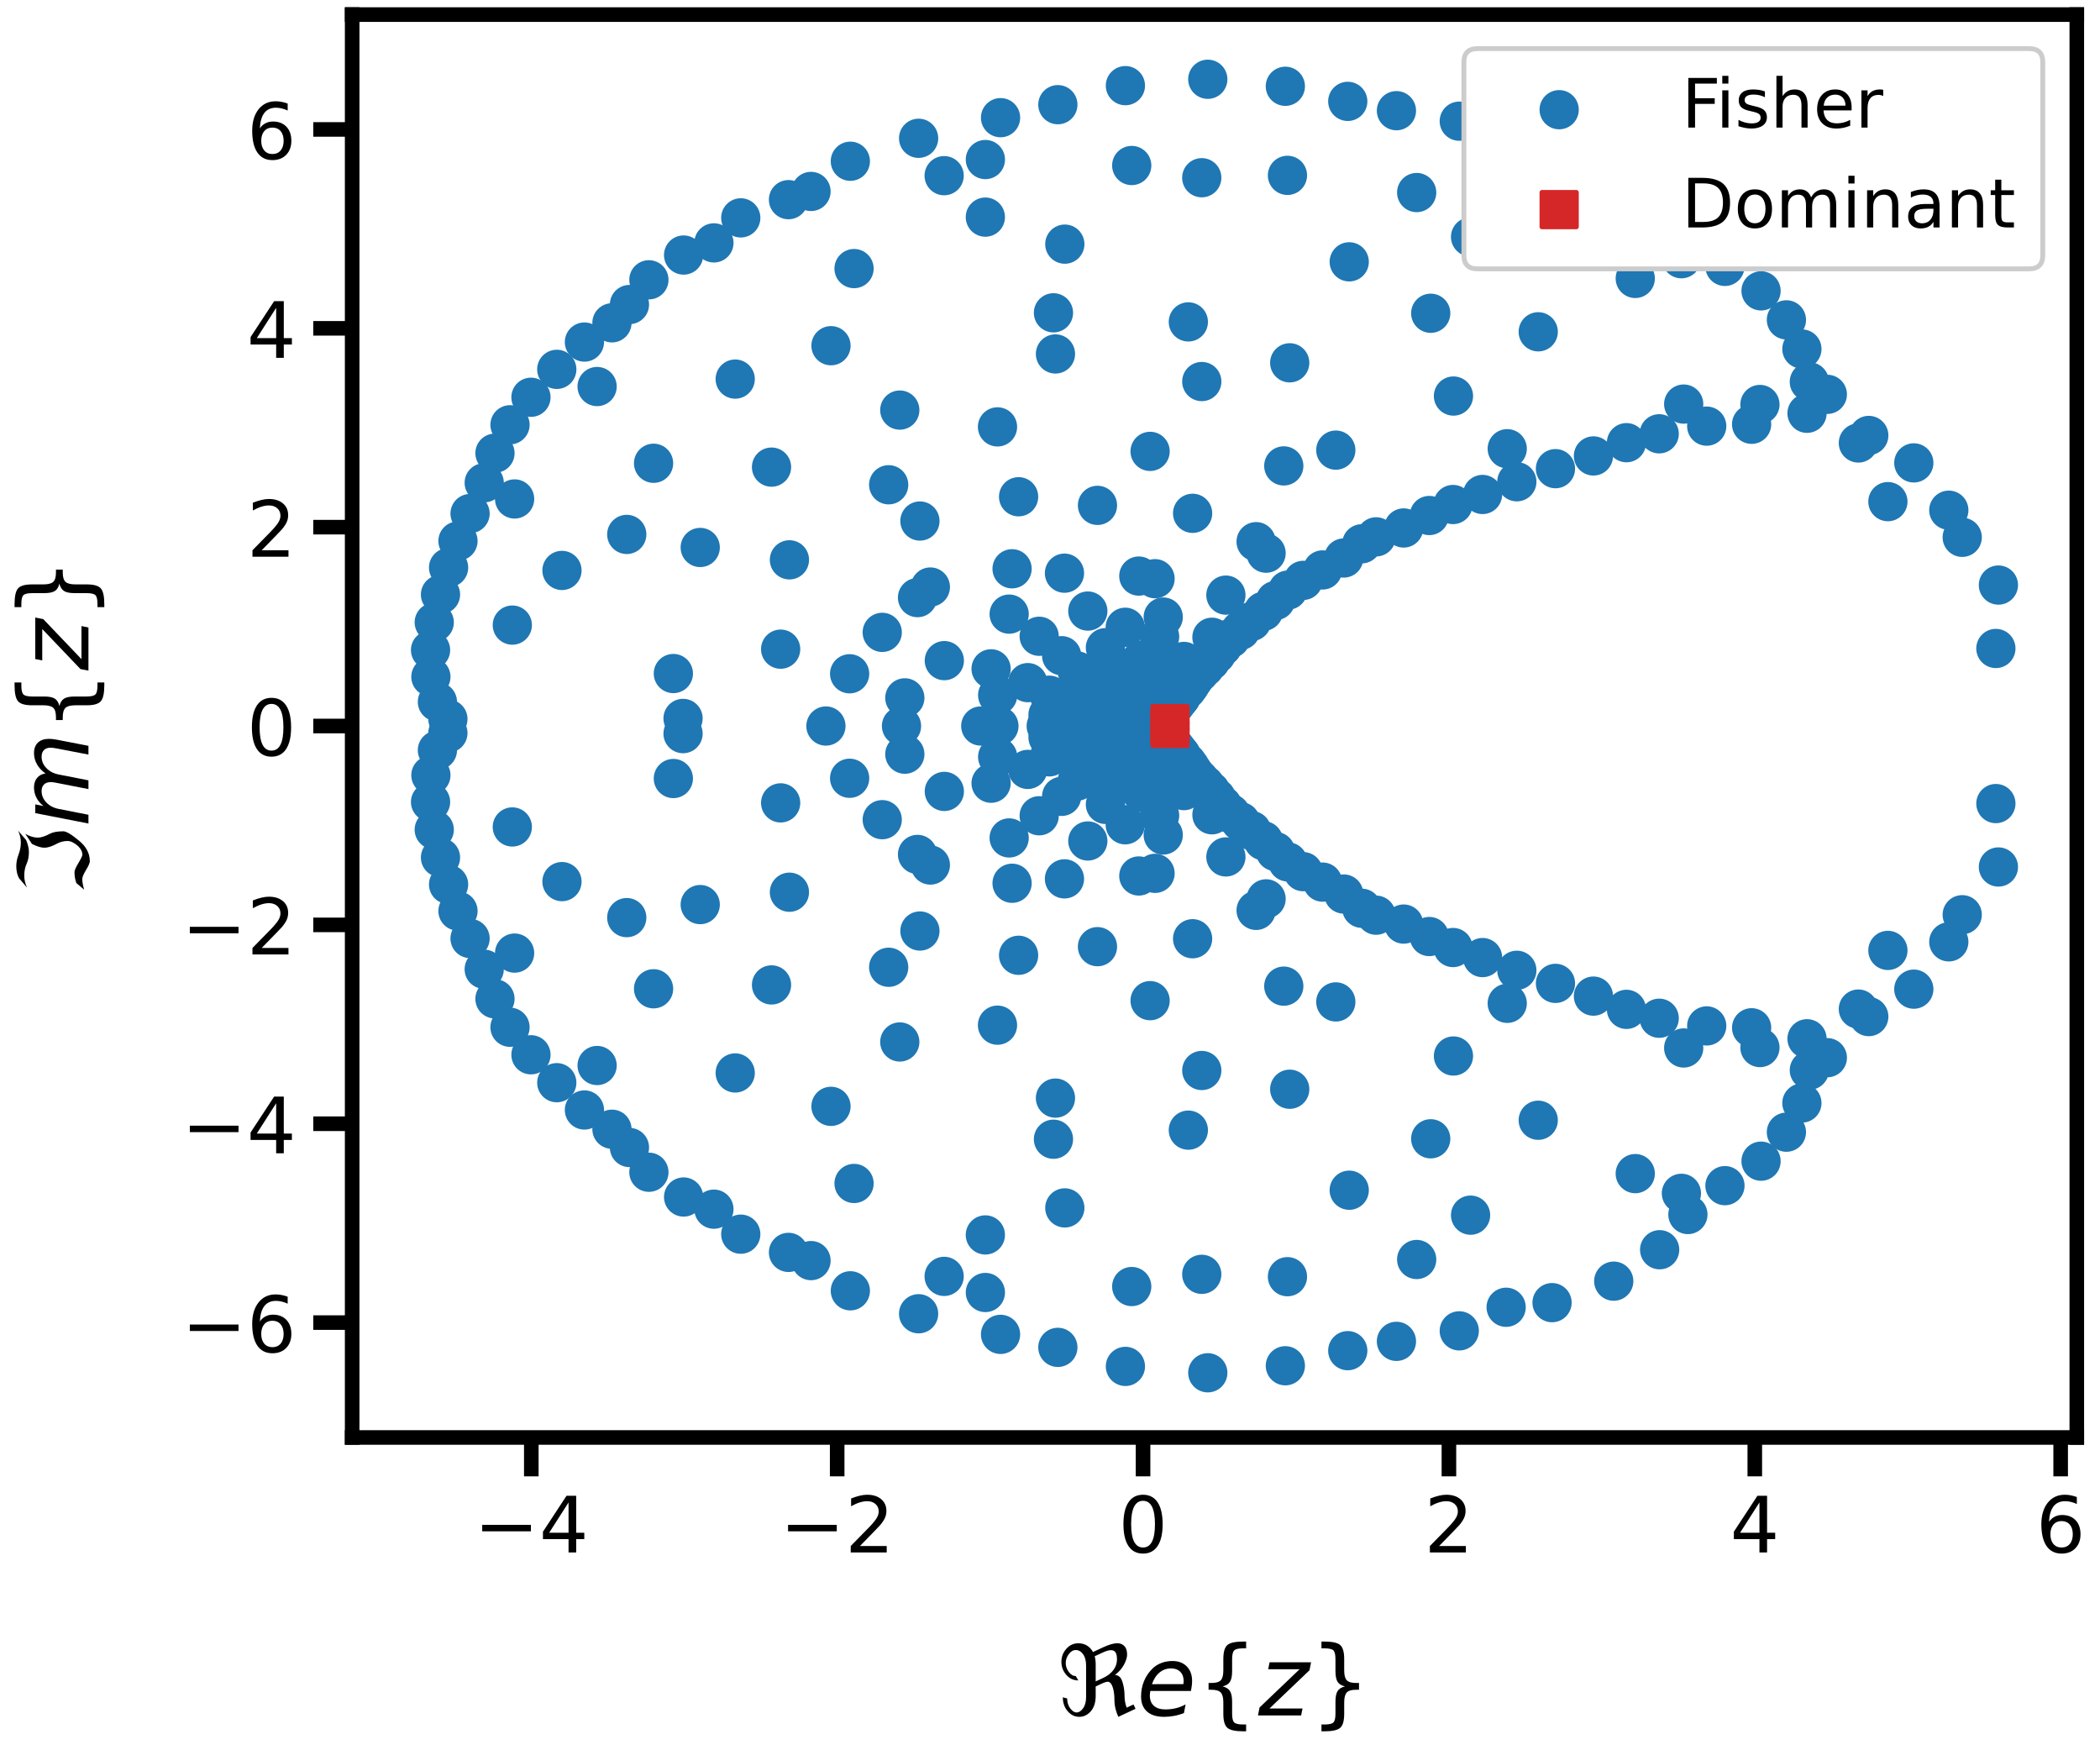 <?xml version="1.0" encoding="utf-8" standalone="no"?>
<!DOCTYPE svg PUBLIC "-//W3C//DTD SVG 1.1//EN"
  "http://www.w3.org/Graphics/SVG/1.1/DTD/svg11.dtd">
<!-- Created with matplotlib (https://matplotlib.org/) -->
<svg height="360pt" version="1.1" viewBox="0 0 432 360" width="432pt" xmlns="http://www.w3.org/2000/svg" xmlns:xlink="http://www.w3.org/1999/xlink">
 <defs>
  <style type="text/css">
*{stroke-linecap:butt;stroke-linejoin:round;}
  </style>
 </defs>
 <g id="figure_1">
  <g id="patch_1">
   <path d="M 0 360 
L 432 360 
L 432 0 
L 0 0 
z
" style="fill:#ffffff;"/>
  </g>
  <g id="axes_1">
   <g id="patch_2">
    <path d="M 72.444 295.659 
L 427.227 295.659 
L 427.227 3 
L 72.444 3 
z
" style="fill:#ffffff;"/>
   </g>
   <g id="PathCollection_1">
    <defs>
     <path d="M 0 3.536 
C 0.938 3.536 1.837 3.163 2.5 2.5 
C 3.163 1.837 3.536 0.938 3.536 0 
C 3.536 -0.938 3.163 -1.837 2.5 -2.5 
C 1.837 -3.163 0.938 -3.536 0 -3.536 
C -0.938 -3.536 -1.837 -3.163 -2.5 -2.5 
C -3.163 -1.837 -3.536 -0.938 -3.536 0 
C -3.536 0.938 -3.163 1.837 -2.5 2.5 
C -1.837 3.163 -0.938 3.536 0 3.536 
z
" id="me4b2ed0954" style="stroke:#1f77b4;"/>
    </defs>
    <g clip-path="url(#pc00fe58f12)">
     <use style="fill:#1f77b4;stroke:#1f77b4;" x="88.571" xlink:href="#me4b2ed0954" y="164.957"/>
     <use style="fill:#1f77b4;stroke:#1f77b4;" x="88.571" xlink:href="#me4b2ed0954" y="133.702"/>
     <use style="fill:#1f77b4;stroke:#1f77b4;" x="88.64" xlink:href="#me4b2ed0954" y="139.209"/>
     <use style="fill:#1f77b4;stroke:#1f77b4;" x="88.64" xlink:href="#me4b2ed0954" y="159.45"/>
     <use style="fill:#1f77b4;stroke:#1f77b4;" x="89.33" xlink:href="#me4b2ed0954" y="170.654"/>
     <use style="fill:#1f77b4;stroke:#1f77b4;" x="89.33" xlink:href="#me4b2ed0954" y="128.005"/>
     <use style="fill:#1f77b4;stroke:#1f77b4;" x="89.981" xlink:href="#me4b2ed0954" y="144.36"/>
     <use style="fill:#1f77b4;stroke:#1f77b4;" x="89.981" xlink:href="#me4b2ed0954" y="154.299"/>
     <use style="fill:#1f77b4;stroke:#1f77b4;" x="90.616" xlink:href="#me4b2ed0954" y="176.378"/>
     <use style="fill:#1f77b4;stroke:#1f77b4;" x="90.616" xlink:href="#me4b2ed0954" y="122.28"/>
     <use style="fill:#1f77b4;stroke:#1f77b4;" x="92.139" xlink:href="#me4b2ed0954" y="150.772"/>
     <use style="fill:#1f77b4;stroke:#1f77b4;" x="92.139" xlink:href="#me4b2ed0954" y="147.887"/>
     <use style="fill:#1f77b4;stroke:#1f77b4;" x="92.28" xlink:href="#me4b2ed0954" y="181.921"/>
     <use style="fill:#1f77b4;stroke:#1f77b4;" x="92.28" xlink:href="#me4b2ed0954" y="116.738"/>
     <use style="fill:#1f77b4;stroke:#1f77b4;" x="94.214" xlink:href="#me4b2ed0954" y="187.383"/>
     <use style="fill:#1f77b4;stroke:#1f77b4;" x="94.214" xlink:href="#me4b2ed0954" y="111.275"/>
     <use style="fill:#1f77b4;stroke:#1f77b4;" x="96.699" xlink:href="#me4b2ed0954" y="193.028"/>
     <use style="fill:#1f77b4;stroke:#1f77b4;" x="96.699" xlink:href="#me4b2ed0954" y="105.631"/>
     <use style="fill:#1f77b4;stroke:#1f77b4;" x="99.61" xlink:href="#me4b2ed0954" y="99.3"/>
     <use style="fill:#1f77b4;stroke:#1f77b4;" x="99.61" xlink:href="#me4b2ed0954" y="199.359"/>
     <use style="fill:#1f77b4;stroke:#1f77b4;" x="101.824" xlink:href="#me4b2ed0954" y="205.452"/>
     <use style="fill:#1f77b4;stroke:#1f77b4;" x="101.824" xlink:href="#me4b2ed0954" y="93.207"/>
     <use style="fill:#1f77b4;stroke:#1f77b4;" x="104.918" xlink:href="#me4b2ed0954" y="211.289"/>
     <use style="fill:#1f77b4;stroke:#1f77b4;" x="104.918" xlink:href="#me4b2ed0954" y="87.37"/>
     <use style="fill:#1f77b4;stroke:#1f77b4;" x="105.391" xlink:href="#me4b2ed0954" y="128.57"/>
     <use style="fill:#1f77b4;stroke:#1f77b4;" x="105.391" xlink:href="#me4b2ed0954" y="170.089"/>
     <use style="fill:#1f77b4;stroke:#1f77b4;" x="105.862" xlink:href="#me4b2ed0954" y="102.626"/>
     <use style="fill:#1f77b4;stroke:#1f77b4;" x="105.862" xlink:href="#me4b2ed0954" y="196.033"/>
     <use style="fill:#1f77b4;stroke:#1f77b4;" x="109.226" xlink:href="#me4b2ed0954" y="81.711"/>
     <use style="fill:#1f77b4;stroke:#1f77b4;" x="109.226" xlink:href="#me4b2ed0954" y="216.948"/>
     <use style="fill:#1f77b4;stroke:#1f77b4;" x="114.538" xlink:href="#me4b2ed0954" y="222.689"/>
     <use style="fill:#1f77b4;stroke:#1f77b4;" x="114.538" xlink:href="#me4b2ed0954" y="75.969"/>
     <use style="fill:#1f77b4;stroke:#1f77b4;" x="115.606" xlink:href="#me4b2ed0954" y="117.328"/>
     <use style="fill:#1f77b4;stroke:#1f77b4;" x="115.606" xlink:href="#me4b2ed0954" y="181.331"/>
     <use style="fill:#1f77b4;stroke:#1f77b4;" x="120.224" xlink:href="#me4b2ed0954" y="228.303"/>
     <use style="fill:#1f77b4;stroke:#1f77b4;" x="120.224" xlink:href="#me4b2ed0954" y="70.355"/>
     <use style="fill:#1f77b4;stroke:#1f77b4;" x="122.834" xlink:href="#me4b2ed0954" y="219.155"/>
     <use style="fill:#1f77b4;stroke:#1f77b4;" x="122.834" xlink:href="#me4b2ed0954" y="79.504"/>
     <use style="fill:#1f77b4;stroke:#1f77b4;" x="125.888" xlink:href="#me4b2ed0954" y="232.261"/>
     <use style="fill:#1f77b4;stroke:#1f77b4;" x="125.888" xlink:href="#me4b2ed0954" y="66.398"/>
     <use style="fill:#1f77b4;stroke:#1f77b4;" x="128.933" xlink:href="#me4b2ed0954" y="109.921"/>
     <use style="fill:#1f77b4;stroke:#1f77b4;" x="128.933" xlink:href="#me4b2ed0954" y="188.738"/>
     <use style="fill:#1f77b4;stroke:#1f77b4;" x="129.488" xlink:href="#me4b2ed0954" y="62.638"/>
     <use style="fill:#1f77b4;stroke:#1f77b4;" x="129.488" xlink:href="#me4b2ed0954" y="236.021"/>
     <use style="fill:#1f77b4;stroke:#1f77b4;" x="133.488" xlink:href="#me4b2ed0954" y="57.55"/>
     <use style="fill:#1f77b4;stroke:#1f77b4;" x="133.488" xlink:href="#me4b2ed0954" y="241.109"/>
     <use style="fill:#1f77b4;stroke:#1f77b4;" x="134.449" xlink:href="#me4b2ed0954" y="95.286"/>
     <use style="fill:#1f77b4;stroke:#1f77b4;" x="134.449" xlink:href="#me4b2ed0954" y="203.373"/>
     <use style="fill:#1f77b4;stroke:#1f77b4;" x="138.519" xlink:href="#me4b2ed0954" y="138.533"/>
     <use style="fill:#1f77b4;stroke:#1f77b4;" x="138.519" xlink:href="#me4b2ed0954" y="160.126"/>
     <use style="fill:#1f77b4;stroke:#1f77b4;" x="140.514" xlink:href="#me4b2ed0954" y="150.894"/>
     <use style="fill:#1f77b4;stroke:#1f77b4;" x="140.514" xlink:href="#me4b2ed0954" y="147.765"/>
     <use style="fill:#1f77b4;stroke:#1f77b4;" x="140.628" xlink:href="#me4b2ed0954" y="246.202"/>
     <use style="fill:#1f77b4;stroke:#1f77b4;" x="140.628" xlink:href="#me4b2ed0954" y="52.457"/>
     <use style="fill:#1f77b4;stroke:#1f77b4;" x="144.047" xlink:href="#me4b2ed0954" y="186.055"/>
     <use style="fill:#1f77b4;stroke:#1f77b4;" x="144.047" xlink:href="#me4b2ed0954" y="112.604"/>
     <use style="fill:#1f77b4;stroke:#1f77b4;" x="146.862" xlink:href="#me4b2ed0954" y="248.703"/>
     <use style="fill:#1f77b4;stroke:#1f77b4;" x="146.862" xlink:href="#me4b2ed0954" y="49.956"/>
     <use style="fill:#1f77b4;stroke:#1f77b4;" x="151.244" xlink:href="#me4b2ed0954" y="77.973"/>
     <use style="fill:#1f77b4;stroke:#1f77b4;" x="151.244" xlink:href="#me4b2ed0954" y="220.686"/>
     <use style="fill:#1f77b4;stroke:#1f77b4;" x="152.386" xlink:href="#me4b2ed0954" y="253.847"/>
     <use style="fill:#1f77b4;stroke:#1f77b4;" x="152.386" xlink:href="#me4b2ed0954" y="44.812"/>
     <use style="fill:#1f77b4;stroke:#1f77b4;" x="158.713" xlink:href="#me4b2ed0954" y="96.077"/>
     <use style="fill:#1f77b4;stroke:#1f77b4;" x="158.713" xlink:href="#me4b2ed0954" y="202.581"/>
     <use style="fill:#1f77b4;stroke:#1f77b4;" x="160.591" xlink:href="#me4b2ed0954" y="133.521"/>
     <use style="fill:#1f77b4;stroke:#1f77b4;" x="160.591" xlink:href="#me4b2ed0954" y="165.137"/>
     <use style="fill:#1f77b4;stroke:#1f77b4;" x="162.203" xlink:href="#me4b2ed0954" y="257.594"/>
     <use style="fill:#1f77b4;stroke:#1f77b4;" x="162.203" xlink:href="#me4b2ed0954" y="41.065"/>
     <use style="fill:#1f77b4;stroke:#1f77b4;" x="162.396" xlink:href="#me4b2ed0954" y="183.512"/>
     <use style="fill:#1f77b4;stroke:#1f77b4;" x="162.396" xlink:href="#me4b2ed0954" y="115.147"/>
     <use style="fill:#1f77b4;stroke:#1f77b4;" x="166.839" xlink:href="#me4b2ed0954" y="39.376"/>
     <use style="fill:#1f77b4;stroke:#1f77b4;" x="166.839" xlink:href="#me4b2ed0954" y="259.283"/>
     <use style="fill:#1f77b4;stroke:#1f77b4;" x="169.904" xlink:href="#me4b2ed0954" y="149.329"/>
     <use style="fill:#1f77b4;stroke:#1f77b4;" x="170.946" xlink:href="#me4b2ed0954" y="227.554"/>
     <use style="fill:#1f77b4;stroke:#1f77b4;" x="170.946" xlink:href="#me4b2ed0954" y="71.105"/>
     <use style="fill:#1f77b4;stroke:#1f77b4;" x="174.781" xlink:href="#me4b2ed0954" y="138.583"/>
     <use style="fill:#1f77b4;stroke:#1f77b4;" x="174.781" xlink:href="#me4b2ed0954" y="160.075"/>
     <use style="fill:#1f77b4;stroke:#1f77b4;" x="174.929" xlink:href="#me4b2ed0954" y="33.164"/>
     <use style="fill:#1f77b4;stroke:#1f77b4;" x="174.929" xlink:href="#me4b2ed0954" y="265.494"/>
     <use style="fill:#1f77b4;stroke:#1f77b4;" x="175.691" xlink:href="#me4b2ed0954" y="55.243"/>
     <use style="fill:#1f77b4;stroke:#1f77b4;" x="175.691" xlink:href="#me4b2ed0954" y="243.416"/>
     <use style="fill:#1f77b4;stroke:#1f77b4;" x="181.488" xlink:href="#me4b2ed0954" y="168.592"/>
     <use style="fill:#1f77b4;stroke:#1f77b4;" x="181.488" xlink:href="#me4b2ed0954" y="130.067"/>
     <use style="fill:#1f77b4;stroke:#1f77b4;" x="182.813" xlink:href="#me4b2ed0954" y="99.709"/>
     <use style="fill:#1f77b4;stroke:#1f77b4;" x="182.813" xlink:href="#me4b2ed0954" y="198.95"/>
     <use style="fill:#1f77b4;stroke:#1f77b4;" x="185.1" xlink:href="#me4b2ed0954" y="84.346"/>
     <use style="fill:#1f77b4;stroke:#1f77b4;" x="185.1" xlink:href="#me4b2ed0954" y="214.313"/>
     <use style="fill:#1f77b4;stroke:#1f77b4;" x="185.452" xlink:href="#me4b2ed0954" y="149.329"/>
     <use style="fill:#1f77b4;stroke:#1f77b4;" x="186.137" xlink:href="#me4b2ed0954" y="155.122"/>
     <use style="fill:#1f77b4;stroke:#1f77b4;" x="186.137" xlink:href="#me4b2ed0954" y="143.537"/>
     <use style="fill:#1f77b4;stroke:#1f77b4;" x="188.746" xlink:href="#me4b2ed0954" y="122.918"/>
     <use style="fill:#1f77b4;stroke:#1f77b4;" x="188.746" xlink:href="#me4b2ed0954" y="175.741"/>
     <use style="fill:#1f77b4;stroke:#1f77b4;" x="188.971" xlink:href="#me4b2ed0954" y="28.444"/>
     <use style="fill:#1f77b4;stroke:#1f77b4;" x="188.971" xlink:href="#me4b2ed0954" y="270.215"/>
     <use style="fill:#1f77b4;stroke:#1f77b4;" x="189.242" xlink:href="#me4b2ed0954" y="191.493"/>
     <use style="fill:#1f77b4;stroke:#1f77b4;" x="189.242" xlink:href="#me4b2ed0954" y="107.166"/>
     <use style="fill:#1f77b4;stroke:#1f77b4;" x="191.389" xlink:href="#me4b2ed0954" y="120.741"/>
     <use style="fill:#1f77b4;stroke:#1f77b4;" x="191.389" xlink:href="#me4b2ed0954" y="177.918"/>
     <use style="fill:#1f77b4;stroke:#1f77b4;" x="194.225" xlink:href="#me4b2ed0954" y="36.131"/>
     <use style="fill:#1f77b4;stroke:#1f77b4;" x="194.225" xlink:href="#me4b2ed0954" y="262.527"/>
     <use style="fill:#1f77b4;stroke:#1f77b4;" x="194.261" xlink:href="#me4b2ed0954" y="135.879"/>
     <use style="fill:#1f77b4;stroke:#1f77b4;" x="194.261" xlink:href="#me4b2ed0954" y="162.78"/>
     <use style="fill:#1f77b4;stroke:#1f77b4;" x="201.758" xlink:href="#me4b2ed0954" y="149.329"/>
     <use style="fill:#1f77b4;stroke:#1f77b4;" x="202.701" xlink:href="#me4b2ed0954" y="254.001"/>
     <use style="fill:#1f77b4;stroke:#1f77b4;" x="202.701" xlink:href="#me4b2ed0954" y="44.658"/>
     <use style="fill:#1f77b4;stroke:#1f77b4;" x="202.706" xlink:href="#me4b2ed0954" y="265.843"/>
     <use style="fill:#1f77b4;stroke:#1f77b4;" x="202.706" xlink:href="#me4b2ed0954" y="32.816"/>
     <use style="fill:#1f77b4;stroke:#1f77b4;" x="203.881" xlink:href="#me4b2ed0954" y="137.566"/>
     <use style="fill:#1f77b4;stroke:#1f77b4;" x="203.881" xlink:href="#me4b2ed0954" y="161.093"/>
     <use style="fill:#1f77b4;stroke:#1f77b4;" x="205.2" xlink:href="#me4b2ed0954" y="87.802"/>
     <use style="fill:#1f77b4;stroke:#1f77b4;" x="205.2" xlink:href="#me4b2ed0954" y="210.857"/>
     <use style="fill:#1f77b4;stroke:#1f77b4;" x="205.236" xlink:href="#me4b2ed0954" y="155.678"/>
     <use style="fill:#1f77b4;stroke:#1f77b4;" x="205.236" xlink:href="#me4b2ed0954" y="142.981"/>
     <use style="fill:#1f77b4;stroke:#1f77b4;" x="205.493" xlink:href="#me4b2ed0954" y="149.329"/>
     <use style="fill:#1f77b4;stroke:#1f77b4;" x="205.828" xlink:href="#me4b2ed0954" y="24.203"/>
     <use style="fill:#1f77b4;stroke:#1f77b4;" x="205.828" xlink:href="#me4b2ed0954" y="274.455"/>
     <use style="fill:#1f77b4;stroke:#1f77b4;" x="207.6" xlink:href="#me4b2ed0954" y="172.346"/>
     <use style="fill:#1f77b4;stroke:#1f77b4;" x="207.6" xlink:href="#me4b2ed0954" y="126.313"/>
     <use style="fill:#1f77b4;stroke:#1f77b4;" x="208.199" xlink:href="#me4b2ed0954" y="116.988"/>
     <use style="fill:#1f77b4;stroke:#1f77b4;" x="208.199" xlink:href="#me4b2ed0954" y="181.67"/>
     <use style="fill:#1f77b4;stroke:#1f77b4;" x="209.539" xlink:href="#me4b2ed0954" y="196.485"/>
     <use style="fill:#1f77b4;stroke:#1f77b4;" x="209.539" xlink:href="#me4b2ed0954" y="102.174"/>
     <use style="fill:#1f77b4;stroke:#1f77b4;" x="211.427" xlink:href="#me4b2ed0954" y="140.405"/>
     <use style="fill:#1f77b4;stroke:#1f77b4;" x="211.427" xlink:href="#me4b2ed0954" y="158.253"/>
     <use style="fill:#1f77b4;stroke:#1f77b4;" x="213.775" xlink:href="#me4b2ed0954" y="130.87"/>
     <use style="fill:#1f77b4;stroke:#1f77b4;" x="213.775" xlink:href="#me4b2ed0954" y="167.788"/>
     <use style="fill:#1f77b4;stroke:#1f77b4;" x="215.223" xlink:href="#me4b2ed0954" y="149.329"/>
     <use style="fill:#1f77b4;stroke:#1f77b4;" x="215.591" xlink:href="#me4b2ed0954" y="151.64"/>
     <use style="fill:#1f77b4;stroke:#1f77b4;" x="215.591" xlink:href="#me4b2ed0954" y="147.018"/>
     <use style="fill:#1f77b4;stroke:#1f77b4;" x="215.869" xlink:href="#me4b2ed0954" y="142.988"/>
     <use style="fill:#1f77b4;stroke:#1f77b4;" x="215.869" xlink:href="#me4b2ed0954" y="155.671"/>
     <use style="fill:#1f77b4;stroke:#1f77b4;" x="216.713" xlink:href="#me4b2ed0954" y="64.341"/>
     <use style="fill:#1f77b4;stroke:#1f77b4;" x="216.713" xlink:href="#me4b2ed0954" y="234.317"/>
     <use style="fill:#1f77b4;stroke:#1f77b4;" x="217.123" xlink:href="#me4b2ed0954" y="225.859"/>
     <use style="fill:#1f77b4;stroke:#1f77b4;" x="217.123" xlink:href="#me4b2ed0954" y="72.8"/>
     <use style="fill:#1f77b4;stroke:#1f77b4;" x="217.616" xlink:href="#me4b2ed0954" y="277.129"/>
     <use style="fill:#1f77b4;stroke:#1f77b4;" x="217.616" xlink:href="#me4b2ed0954" y="21.53"/>
     <use style="fill:#1f77b4;stroke:#1f77b4;" x="218.396" xlink:href="#me4b2ed0954" y="134.863"/>
     <use style="fill:#1f77b4;stroke:#1f77b4;" x="218.396" xlink:href="#me4b2ed0954" y="163.796"/>
     <use style="fill:#1f77b4;stroke:#1f77b4;" x="218.975" xlink:href="#me4b2ed0954" y="180.767"/>
     <use style="fill:#1f77b4;stroke:#1f77b4;" x="218.975" xlink:href="#me4b2ed0954" y="117.891"/>
     <use style="fill:#1f77b4;stroke:#1f77b4;" x="219.048" xlink:href="#me4b2ed0954" y="50.215"/>
     <use style="fill:#1f77b4;stroke:#1f77b4;" x="219.048" xlink:href="#me4b2ed0954" y="248.443"/>
     <use style="fill:#1f77b4;stroke:#1f77b4;" x="219.888" xlink:href="#me4b2ed0954" y="146.614"/>
     <use style="fill:#1f77b4;stroke:#1f77b4;" x="219.888" xlink:href="#me4b2ed0954" y="152.045"/>
     <use style="fill:#1f77b4;stroke:#1f77b4;" x="219.97" xlink:href="#me4b2ed0954" y="149.329"/>
     <use style="fill:#1f77b4;stroke:#1f77b4;" x="221.006" xlink:href="#me4b2ed0954" y="154.404"/>
     <use style="fill:#1f77b4;stroke:#1f77b4;" x="221.006" xlink:href="#me4b2ed0954" y="144.254"/>
     <use style="fill:#1f77b4;stroke:#1f77b4;" x="221.595" xlink:href="#me4b2ed0954" y="138.008"/>
     <use style="fill:#1f77b4;stroke:#1f77b4;" x="221.595" xlink:href="#me4b2ed0954" y="160.65"/>
     <use style="fill:#1f77b4;stroke:#1f77b4;" x="223.068" xlink:href="#me4b2ed0954" y="142.456"/>
     <use style="fill:#1f77b4;stroke:#1f77b4;" x="223.068" xlink:href="#me4b2ed0954" y="156.203"/>
     <use style="fill:#1f77b4;stroke:#1f77b4;" x="223.142" xlink:href="#me4b2ed0954" y="151.874"/>
     <use style="fill:#1f77b4;stroke:#1f77b4;" x="223.142" xlink:href="#me4b2ed0954" y="146.785"/>
     <use style="fill:#1f77b4;stroke:#1f77b4;" x="223.781" xlink:href="#me4b2ed0954" y="125.684"/>
     <use style="fill:#1f77b4;stroke:#1f77b4;" x="223.781" xlink:href="#me4b2ed0954" y="172.975"/>
     <use style="fill:#1f77b4;stroke:#1f77b4;" x="223.89" xlink:href="#me4b2ed0954" y="141.977"/>
     <use style="fill:#1f77b4;stroke:#1f77b4;" x="223.89" xlink:href="#me4b2ed0954" y="156.682"/>
     <use style="fill:#1f77b4;stroke:#1f77b4;" x="224.689" xlink:href="#me4b2ed0954" y="149.157"/>
     <use style="fill:#1f77b4;stroke:#1f77b4;" x="224.689" xlink:href="#me4b2ed0954" y="149.502"/>
     <use style="fill:#1f77b4;stroke:#1f77b4;" x="225.192" xlink:href="#me4b2ed0954" y="148.218"/>
     <use style="fill:#1f77b4;stroke:#1f77b4;" x="225.192" xlink:href="#me4b2ed0954" y="150.441"/>
     <use style="fill:#1f77b4;stroke:#1f77b4;" x="225.766" xlink:href="#me4b2ed0954" y="103.945"/>
     <use style="fill:#1f77b4;stroke:#1f77b4;" x="225.766" xlink:href="#me4b2ed0954" y="194.713"/>
     <use style="fill:#1f77b4;stroke:#1f77b4;" x="226.206" xlink:href="#me4b2ed0954" y="145.13"/>
     <use style="fill:#1f77b4;stroke:#1f77b4;" x="226.206" xlink:href="#me4b2ed0954" y="153.528"/>
     <use style="fill:#1f77b4;stroke:#1f77b4;" x="226.812" xlink:href="#me4b2ed0954" y="159.329"/>
     <use style="fill:#1f77b4;stroke:#1f77b4;" x="226.812" xlink:href="#me4b2ed0954" y="139.33"/>
     <use style="fill:#1f77b4;stroke:#1f77b4;" x="227.295" xlink:href="#me4b2ed0954" y="146.166"/>
     <use style="fill:#1f77b4;stroke:#1f77b4;" x="227.295" xlink:href="#me4b2ed0954" y="152.493"/>
     <use style="fill:#1f77b4;stroke:#1f77b4;" x="227.399" xlink:href="#me4b2ed0954" y="165.445"/>
     <use style="fill:#1f77b4;stroke:#1f77b4;" x="227.399" xlink:href="#me4b2ed0954" y="133.214"/>
     <use style="fill:#1f77b4;stroke:#1f77b4;" x="227.947" xlink:href="#me4b2ed0954" y="155.939"/>
     <use style="fill:#1f77b4;stroke:#1f77b4;" x="227.947" xlink:href="#me4b2ed0954" y="142.72"/>
     <use style="fill:#1f77b4;stroke:#1f77b4;" x="227.95" xlink:href="#me4b2ed0954" y="150.48"/>
     <use style="fill:#1f77b4;stroke:#1f77b4;" x="227.95" xlink:href="#me4b2ed0954" y="148.179"/>
     <use style="fill:#1f77b4;stroke:#1f77b4;" x="228.063" xlink:href="#me4b2ed0954" y="147.434"/>
     <use style="fill:#1f77b4;stroke:#1f77b4;" x="228.063" xlink:href="#me4b2ed0954" y="151.225"/>
     <use style="fill:#1f77b4;stroke:#1f77b4;" x="228.113" xlink:href="#me4b2ed0954" y="151.937"/>
     <use style="fill:#1f77b4;stroke:#1f77b4;" x="228.113" xlink:href="#me4b2ed0954" y="146.721"/>
     <use style="fill:#1f77b4;stroke:#1f77b4;" x="228.222" xlink:href="#me4b2ed0954" y="149.26"/>
     <use style="fill:#1f77b4;stroke:#1f77b4;" x="228.222" xlink:href="#me4b2ed0954" y="149.399"/>
     <use style="fill:#1f77b4;stroke:#1f77b4;" x="228.342" xlink:href="#me4b2ed0954" y="149.097"/>
     <use style="fill:#1f77b4;stroke:#1f77b4;" x="228.342" xlink:href="#me4b2ed0954" y="149.562"/>
     <use style="fill:#1f77b4;stroke:#1f77b4;" x="228.461" xlink:href="#me4b2ed0954" y="148.868"/>
     <use style="fill:#1f77b4;stroke:#1f77b4;" x="228.461" xlink:href="#me4b2ed0954" y="149.791"/>
     <use style="fill:#1f77b4;stroke:#1f77b4;" x="228.566" xlink:href="#me4b2ed0954" y="148.628"/>
     <use style="fill:#1f77b4;stroke:#1f77b4;" x="228.566" xlink:href="#me4b2ed0954" y="150.031"/>
     <use style="fill:#1f77b4;stroke:#1f77b4;" x="228.681" xlink:href="#me4b2ed0954" y="150.274"/>
     <use style="fill:#1f77b4;stroke:#1f77b4;" x="228.681" xlink:href="#me4b2ed0954" y="148.384"/>
     <use style="fill:#1f77b4;stroke:#1f77b4;" x="228.818" xlink:href="#me4b2ed0954" y="150.513"/>
     <use style="fill:#1f77b4;stroke:#1f77b4;" x="228.818" xlink:href="#me4b2ed0954" y="148.146"/>
     <use style="fill:#1f77b4;stroke:#1f77b4;" x="228.974" xlink:href="#me4b2ed0954" y="147.922"/>
     <use style="fill:#1f77b4;stroke:#1f77b4;" x="228.974" xlink:href="#me4b2ed0954" y="150.737"/>
     <use style="fill:#1f77b4;stroke:#1f77b4;" x="228.988" xlink:href="#me4b2ed0954" y="161.295"/>
     <use style="fill:#1f77b4;stroke:#1f77b4;" x="228.988" xlink:href="#me4b2ed0954" y="137.363"/>
     <use style="fill:#1f77b4;stroke:#1f77b4;" x="229.095" xlink:href="#me4b2ed0954" y="155.063"/>
     <use style="fill:#1f77b4;stroke:#1f77b4;" x="229.095" xlink:href="#me4b2ed0954" y="143.595"/>
     <use style="fill:#1f77b4;stroke:#1f77b4;" x="229.116" xlink:href="#me4b2ed0954" y="153.528"/>
     <use style="fill:#1f77b4;stroke:#1f77b4;" x="229.116" xlink:href="#me4b2ed0954" y="145.13"/>
     <use style="fill:#1f77b4;stroke:#1f77b4;" x="229.152" xlink:href="#me4b2ed0954" y="147.712"/>
     <use style="fill:#1f77b4;stroke:#1f77b4;" x="229.152" xlink:href="#me4b2ed0954" y="150.947"/>
     <use style="fill:#1f77b4;stroke:#1f77b4;" x="229.293" xlink:href="#me4b2ed0954" y="151.443"/>
     <use style="fill:#1f77b4;stroke:#1f77b4;" x="229.293" xlink:href="#me4b2ed0954" y="147.216"/>
     <use style="fill:#1f77b4;stroke:#1f77b4;" x="229.297" xlink:href="#me4b2ed0954" y="152.466"/>
     <use style="fill:#1f77b4;stroke:#1f77b4;" x="229.297" xlink:href="#me4b2ed0954" y="146.192"/>
     <use style="fill:#1f77b4;stroke:#1f77b4;" x="229.357" xlink:href="#me4b2ed0954" y="151.155"/>
     <use style="fill:#1f77b4;stroke:#1f77b4;" x="229.357" xlink:href="#me4b2ed0954" y="147.503"/>
     <use style="fill:#1f77b4;stroke:#1f77b4;" x="229.62" xlink:href="#me4b2ed0954" y="147.291"/>
     <use style="fill:#1f77b4;stroke:#1f77b4;" x="229.62" xlink:href="#me4b2ed0954" y="151.368"/>
     <use style="fill:#1f77b4;stroke:#1f77b4;" x="229.912" xlink:href="#me4b2ed0954" y="151.531"/>
     <use style="fill:#1f77b4;stroke:#1f77b4;" x="229.912" xlink:href="#me4b2ed0954" y="147.127"/>
     <use style="fill:#1f77b4;stroke:#1f77b4;" x="230.193" xlink:href="#me4b2ed0954" y="146.975"/>
     <use style="fill:#1f77b4;stroke:#1f77b4;" x="230.193" xlink:href="#me4b2ed0954" y="151.684"/>
     <use style="fill:#1f77b4;stroke:#1f77b4;" x="230.47" xlink:href="#me4b2ed0954" y="151.838"/>
     <use style="fill:#1f77b4;stroke:#1f77b4;" x="230.47" xlink:href="#me4b2ed0954" y="146.82"/>
     <use style="fill:#1f77b4;stroke:#1f77b4;" x="230.54" xlink:href="#me4b2ed0954" y="146.468"/>
     <use style="fill:#1f77b4;stroke:#1f77b4;" x="230.54" xlink:href="#me4b2ed0954" y="152.191"/>
     <use style="fill:#1f77b4;stroke:#1f77b4;" x="230.767" xlink:href="#me4b2ed0954" y="151.991"/>
     <use style="fill:#1f77b4;stroke:#1f77b4;" x="230.767" xlink:href="#me4b2ed0954" y="146.668"/>
     <use style="fill:#1f77b4;stroke:#1f77b4;" x="230.792" xlink:href="#me4b2ed0954" y="145.629"/>
     <use style="fill:#1f77b4;stroke:#1f77b4;" x="230.792" xlink:href="#me4b2ed0954" y="153.029"/>
     <use style="fill:#1f77b4;stroke:#1f77b4;" x="230.86" xlink:href="#me4b2ed0954" y="157.216"/>
     <use style="fill:#1f77b4;stroke:#1f77b4;" x="230.86" xlink:href="#me4b2ed0954" y="141.443"/>
     <use style="fill:#1f77b4;stroke:#1f77b4;" x="231.075" xlink:href="#me4b2ed0954" y="146.534"/>
     <use style="fill:#1f77b4;stroke:#1f77b4;" x="231.075" xlink:href="#me4b2ed0954" y="152.124"/>
     <use style="fill:#1f77b4;stroke:#1f77b4;" x="231.179" xlink:href="#me4b2ed0954" y="154.476"/>
     <use style="fill:#1f77b4;stroke:#1f77b4;" x="231.179" xlink:href="#me4b2ed0954" y="144.183"/>
     <use style="fill:#1f77b4;stroke:#1f77b4;" x="231.309" xlink:href="#me4b2ed0954" y="146.42"/>
     <use style="fill:#1f77b4;stroke:#1f77b4;" x="231.309" xlink:href="#me4b2ed0954" y="152.239"/>
     <use style="fill:#1f77b4;stroke:#1f77b4;" x="231.476" xlink:href="#me4b2ed0954" y="129.018"/>
     <use style="fill:#1f77b4;stroke:#1f77b4;" x="231.476" xlink:href="#me4b2ed0954" y="169.641"/>
     <use style="fill:#1f77b4;stroke:#1f77b4;" x="231.512" xlink:href="#me4b2ed0954" y="17.616"/>
     <use style="fill:#1f77b4;stroke:#1f77b4;" x="231.512" xlink:href="#me4b2ed0954" y="281.042"/>
     <use style="fill:#1f77b4;stroke:#1f77b4;" x="231.53" xlink:href="#me4b2ed0954" y="152.293"/>
     <use style="fill:#1f77b4;stroke:#1f77b4;" x="231.53" xlink:href="#me4b2ed0954" y="146.365"/>
     <use style="fill:#1f77b4;stroke:#1f77b4;" x="231.727" xlink:href="#me4b2ed0954" y="153.491"/>
     <use style="fill:#1f77b4;stroke:#1f77b4;" x="231.727" xlink:href="#me4b2ed0954" y="145.167"/>
     <use style="fill:#1f77b4;stroke:#1f77b4;" x="231.818" xlink:href="#me4b2ed0954" y="146.328"/>
     <use style="fill:#1f77b4;stroke:#1f77b4;" x="231.818" xlink:href="#me4b2ed0954" y="152.331"/>
     <use style="fill:#1f77b4;stroke:#1f77b4;" x="232.135" xlink:href="#me4b2ed0954" y="155.509"/>
     <use style="fill:#1f77b4;stroke:#1f77b4;" x="232.135" xlink:href="#me4b2ed0954" y="143.15"/>
     <use style="fill:#1f77b4;stroke:#1f77b4;" x="232.138" xlink:href="#me4b2ed0954" y="146.25"/>
     <use style="fill:#1f77b4;stroke:#1f77b4;" x="232.138" xlink:href="#me4b2ed0954" y="152.408"/>
     <use style="fill:#1f77b4;stroke:#1f77b4;" x="232.338" xlink:href="#me4b2ed0954" y="146.173"/>
     <use style="fill:#1f77b4;stroke:#1f77b4;" x="232.338" xlink:href="#me4b2ed0954" y="152.486"/>
     <use style="fill:#1f77b4;stroke:#1f77b4;" x="232.637" xlink:href="#me4b2ed0954" y="152.493"/>
     <use style="fill:#1f77b4;stroke:#1f77b4;" x="232.637" xlink:href="#me4b2ed0954" y="146.166"/>
     <use style="fill:#1f77b4;stroke:#1f77b4;" x="232.739" xlink:href="#me4b2ed0954" y="145.526"/>
     <use style="fill:#1f77b4;stroke:#1f77b4;" x="232.739" xlink:href="#me4b2ed0954" y="153.133"/>
     <use style="fill:#1f77b4;stroke:#1f77b4;" x="232.812" xlink:href="#me4b2ed0954" y="264.617"/>
     <use style="fill:#1f77b4;stroke:#1f77b4;" x="232.812" xlink:href="#me4b2ed0954" y="34.041"/>
     <use style="fill:#1f77b4;stroke:#1f77b4;" x="232.958" xlink:href="#me4b2ed0954" y="152.571"/>
     <use style="fill:#1f77b4;stroke:#1f77b4;" x="232.958" xlink:href="#me4b2ed0954" y="146.088"/>
     <use style="fill:#1f77b4;stroke:#1f77b4;" x="233.111" xlink:href="#me4b2ed0954" y="152.6"/>
     <use style="fill:#1f77b4;stroke:#1f77b4;" x="233.111" xlink:href="#me4b2ed0954" y="146.059"/>
     <use style="fill:#1f77b4;stroke:#1f77b4;" x="233.272" xlink:href="#me4b2ed0954" y="140.277"/>
     <use style="fill:#1f77b4;stroke:#1f77b4;" x="233.272" xlink:href="#me4b2ed0954" y="158.381"/>
     <use style="fill:#1f77b4;stroke:#1f77b4;" x="233.466" xlink:href="#me4b2ed0954" y="146.096"/>
     <use style="fill:#1f77b4;stroke:#1f77b4;" x="233.466" xlink:href="#me4b2ed0954" y="152.563"/>
     <use style="fill:#1f77b4;stroke:#1f77b4;" x="233.877" xlink:href="#me4b2ed0954" y="145.828"/>
     <use style="fill:#1f77b4;stroke:#1f77b4;" x="233.877" xlink:href="#me4b2ed0954" y="152.831"/>
     <use style="fill:#1f77b4;stroke:#1f77b4;" x="233.885" xlink:href="#me4b2ed0954" y="154.669"/>
     <use style="fill:#1f77b4;stroke:#1f77b4;" x="233.885" xlink:href="#me4b2ed0954" y="143.99"/>
     <use style="fill:#1f77b4;stroke:#1f77b4;" x="233.898" xlink:href="#me4b2ed0954" y="152.588"/>
     <use style="fill:#1f77b4;stroke:#1f77b4;" x="233.898" xlink:href="#me4b2ed0954" y="146.071"/>
     <use style="fill:#1f77b4;stroke:#1f77b4;" x="233.952" xlink:href="#me4b2ed0954" y="145.49"/>
     <use style="fill:#1f77b4;stroke:#1f77b4;" x="233.952" xlink:href="#me4b2ed0954" y="153.169"/>
     <use style="fill:#1f77b4;stroke:#1f77b4;" x="234.096" xlink:href="#me4b2ed0954" y="144.504"/>
     <use style="fill:#1f77b4;stroke:#1f77b4;" x="234.096" xlink:href="#me4b2ed0954" y="154.155"/>
     <use style="fill:#1f77b4;stroke:#1f77b4;" x="234.175" xlink:href="#me4b2ed0954" y="152.805"/>
     <use style="fill:#1f77b4;stroke:#1f77b4;" x="234.175" xlink:href="#me4b2ed0954" y="145.854"/>
     <use style="fill:#1f77b4;stroke:#1f77b4;" x="234.271" xlink:href="#me4b2ed0954" y="118.487"/>
     <use style="fill:#1f77b4;stroke:#1f77b4;" x="234.271" xlink:href="#me4b2ed0954" y="180.172"/>
     <use style="fill:#1f77b4;stroke:#1f77b4;" x="234.377" xlink:href="#me4b2ed0954" y="146.063"/>
     <use style="fill:#1f77b4;stroke:#1f77b4;" x="234.377" xlink:href="#me4b2ed0954" y="152.596"/>
     <use style="fill:#1f77b4;stroke:#1f77b4;" x="234.465" xlink:href="#me4b2ed0954" y="153.503"/>
     <use style="fill:#1f77b4;stroke:#1f77b4;" x="234.465" xlink:href="#me4b2ed0954" y="145.156"/>
     <use style="fill:#1f77b4;stroke:#1f77b4;" x="234.697" xlink:href="#me4b2ed0954" y="146.083"/>
     <use style="fill:#1f77b4;stroke:#1f77b4;" x="234.697" xlink:href="#me4b2ed0954" y="152.576"/>
     <use style="fill:#1f77b4;stroke:#1f77b4;" x="234.759" xlink:href="#me4b2ed0954" y="135.774"/>
     <use style="fill:#1f77b4;stroke:#1f77b4;" x="234.759" xlink:href="#me4b2ed0954" y="162.885"/>
     <use style="fill:#1f77b4;stroke:#1f77b4;" x="235.055" xlink:href="#me4b2ed0954" y="146.155"/>
     <use style="fill:#1f77b4;stroke:#1f77b4;" x="235.055" xlink:href="#me4b2ed0954" y="152.504"/>
     <use style="fill:#1f77b4;stroke:#1f77b4;" x="235.069" xlink:href="#me4b2ed0954" y="152.956"/>
     <use style="fill:#1f77b4;stroke:#1f77b4;" x="235.069" xlink:href="#me4b2ed0954" y="145.702"/>
     <use style="fill:#1f77b4;stroke:#1f77b4;" x="235.332" xlink:href="#me4b2ed0954" y="156.731"/>
     <use style="fill:#1f77b4;stroke:#1f77b4;" x="235.332" xlink:href="#me4b2ed0954" y="141.928"/>
     <use style="fill:#1f77b4;stroke:#1f77b4;" x="235.456" xlink:href="#me4b2ed0954" y="152.46"/>
     <use style="fill:#1f77b4;stroke:#1f77b4;" x="235.456" xlink:href="#me4b2ed0954" y="146.199"/>
     <use style="fill:#1f77b4;stroke:#1f77b4;" x="235.537" xlink:href="#me4b2ed0954" y="153.02"/>
     <use style="fill:#1f77b4;stroke:#1f77b4;" x="235.537" xlink:href="#me4b2ed0954" y="145.639"/>
     <use style="fill:#1f77b4;stroke:#1f77b4;" x="235.703" xlink:href="#me4b2ed0954" y="144.324"/>
     <use style="fill:#1f77b4;stroke:#1f77b4;" x="235.703" xlink:href="#me4b2ed0954" y="154.334"/>
     <use style="fill:#1f77b4;stroke:#1f77b4;" x="235.835" xlink:href="#me4b2ed0954" y="146.216"/>
     <use style="fill:#1f77b4;stroke:#1f77b4;" x="235.835" xlink:href="#me4b2ed0954" y="152.443"/>
     <use style="fill:#1f77b4;stroke:#1f77b4;" x="236.083" xlink:href="#me4b2ed0954" y="145.741"/>
     <use style="fill:#1f77b4;stroke:#1f77b4;" x="236.083" xlink:href="#me4b2ed0954" y="152.918"/>
     <use style="fill:#1f77b4;stroke:#1f77b4;" x="236.137" xlink:href="#me4b2ed0954" y="155.161"/>
     <use style="fill:#1f77b4;stroke:#1f77b4;" x="236.137" xlink:href="#me4b2ed0954" y="143.498"/>
     <use style="fill:#1f77b4;stroke:#1f77b4;" x="236.163" xlink:href="#me4b2ed0954" y="146.215"/>
     <use style="fill:#1f77b4;stroke:#1f77b4;" x="236.163" xlink:href="#me4b2ed0954" y="152.443"/>
     <use style="fill:#1f77b4;stroke:#1f77b4;" x="236.264" xlink:href="#me4b2ed0954" y="163.094"/>
     <use style="fill:#1f77b4;stroke:#1f77b4;" x="236.264" xlink:href="#me4b2ed0954" y="135.565"/>
     <use style="fill:#1f77b4;stroke:#1f77b4;" x="236.412" xlink:href="#me4b2ed0954" y="146.246"/>
     <use style="fill:#1f77b4;stroke:#1f77b4;" x="236.412" xlink:href="#me4b2ed0954" y="152.413"/>
     <use style="fill:#1f77b4;stroke:#1f77b4;" x="236.594" xlink:href="#me4b2ed0954" y="92.841"/>
     <use style="fill:#1f77b4;stroke:#1f77b4;" x="236.594" xlink:href="#me4b2ed0954" y="205.818"/>
     <use style="fill:#1f77b4;stroke:#1f77b4;" x="236.718" xlink:href="#me4b2ed0954" y="146.316"/>
     <use style="fill:#1f77b4;stroke:#1f77b4;" x="236.718" xlink:href="#me4b2ed0954" y="152.343"/>
     <use style="fill:#1f77b4;stroke:#1f77b4;" x="236.902" xlink:href="#me4b2ed0954" y="145.899"/>
     <use style="fill:#1f77b4;stroke:#1f77b4;" x="236.902" xlink:href="#me4b2ed0954" y="152.76"/>
     <use style="fill:#1f77b4;stroke:#1f77b4;" x="236.938" xlink:href="#me4b2ed0954" y="145.286"/>
     <use style="fill:#1f77b4;stroke:#1f77b4;" x="236.938" xlink:href="#me4b2ed0954" y="153.373"/>
     <use style="fill:#1f77b4;stroke:#1f77b4;" x="237.018" xlink:href="#me4b2ed0954" y="146.326"/>
     <use style="fill:#1f77b4;stroke:#1f77b4;" x="237.018" xlink:href="#me4b2ed0954" y="152.332"/>
     <use style="fill:#1f77b4;stroke:#1f77b4;" x="237.205" xlink:href="#me4b2ed0954" y="146.421"/>
     <use style="fill:#1f77b4;stroke:#1f77b4;" x="237.205" xlink:href="#me4b2ed0954" y="152.237"/>
     <use style="fill:#1f77b4;stroke:#1f77b4;" x="237.257" xlink:href="#me4b2ed0954" y="154.567"/>
     <use style="fill:#1f77b4;stroke:#1f77b4;" x="237.257" xlink:href="#me4b2ed0954" y="144.092"/>
     <use style="fill:#1f77b4;stroke:#1f77b4;" x="237.32" xlink:href="#me4b2ed0954" y="158.674"/>
     <use style="fill:#1f77b4;stroke:#1f77b4;" x="237.32" xlink:href="#me4b2ed0954" y="139.985"/>
     <use style="fill:#1f77b4;stroke:#1f77b4;" x="237.483" xlink:href="#me4b2ed0954" y="145.835"/>
     <use style="fill:#1f77b4;stroke:#1f77b4;" x="237.483" xlink:href="#me4b2ed0954" y="152.824"/>
     <use style="fill:#1f77b4;stroke:#1f77b4;" x="237.524" xlink:href="#me4b2ed0954" y="146.52"/>
     <use style="fill:#1f77b4;stroke:#1f77b4;" x="237.524" xlink:href="#me4b2ed0954" y="152.139"/>
     <use style="fill:#1f77b4;stroke:#1f77b4;" x="237.612" xlink:href="#me4b2ed0954" y="179.629"/>
     <use style="fill:#1f77b4;stroke:#1f77b4;" x="237.612" xlink:href="#me4b2ed0954" y="119.029"/>
     <use style="fill:#1f77b4;stroke:#1f77b4;" x="237.856" xlink:href="#me4b2ed0954" y="146.578"/>
     <use style="fill:#1f77b4;stroke:#1f77b4;" x="237.856" xlink:href="#me4b2ed0954" y="152.081"/>
     <use style="fill:#1f77b4;stroke:#1f77b4;" x="237.991" xlink:href="#me4b2ed0954" y="153.417"/>
     <use style="fill:#1f77b4;stroke:#1f77b4;" x="237.991" xlink:href="#me4b2ed0954" y="145.242"/>
     <use style="fill:#1f77b4;stroke:#1f77b4;" x="238.185" xlink:href="#me4b2ed0954" y="146.601"/>
     <use style="fill:#1f77b4;stroke:#1f77b4;" x="238.185" xlink:href="#me4b2ed0954" y="152.057"/>
     <use style="fill:#1f77b4;stroke:#1f77b4;" x="238.354" xlink:href="#me4b2ed0954" y="146.542"/>
     <use style="fill:#1f77b4;stroke:#1f77b4;" x="238.354" xlink:href="#me4b2ed0954" y="152.117"/>
     <use style="fill:#1f77b4;stroke:#1f77b4;" x="238.449" xlink:href="#me4b2ed0954" y="146.323"/>
     <use style="fill:#1f77b4;stroke:#1f77b4;" x="238.449" xlink:href="#me4b2ed0954" y="152.336"/>
     <use style="fill:#1f77b4;stroke:#1f77b4;" x="238.482" xlink:href="#me4b2ed0954" y="151.967"/>
     <use style="fill:#1f77b4;stroke:#1f77b4;" x="238.482" xlink:href="#me4b2ed0954" y="146.692"/>
     <use style="fill:#1f77b4;stroke:#1f77b4;" x="238.55" xlink:href="#me4b2ed0954" y="130.936"/>
     <use style="fill:#1f77b4;stroke:#1f77b4;" x="238.55" xlink:href="#me4b2ed0954" y="167.723"/>
     <use style="fill:#1f77b4;stroke:#1f77b4;" x="238.725" xlink:href="#me4b2ed0954" y="151.852"/>
     <use style="fill:#1f77b4;stroke:#1f77b4;" x="238.725" xlink:href="#me4b2ed0954" y="146.807"/>
     <use style="fill:#1f77b4;stroke:#1f77b4;" x="238.772" xlink:href="#me4b2ed0954" y="152.95"/>
     <use style="fill:#1f77b4;stroke:#1f77b4;" x="238.772" xlink:href="#me4b2ed0954" y="145.709"/>
     <use style="fill:#1f77b4;stroke:#1f77b4;" x="238.906" xlink:href="#me4b2ed0954" y="142.373"/>
     <use style="fill:#1f77b4;stroke:#1f77b4;" x="238.906" xlink:href="#me4b2ed0954" y="156.286"/>
     <use style="fill:#1f77b4;stroke:#1f77b4;" x="238.991" xlink:href="#me4b2ed0954" y="151.759"/>
     <use style="fill:#1f77b4;stroke:#1f77b4;" x="238.991" xlink:href="#me4b2ed0954" y="146.9"/>
     <use style="fill:#1f77b4;stroke:#1f77b4;" x="239.257" xlink:href="#me4b2ed0954" y="146.975"/>
     <use style="fill:#1f77b4;stroke:#1f77b4;" x="239.257" xlink:href="#me4b2ed0954" y="151.684"/>
     <use style="fill:#1f77b4;stroke:#1f77b4;" x="239.294" xlink:href="#me4b2ed0954" y="126.917"/>
     <use style="fill:#1f77b4;stroke:#1f77b4;" x="239.294" xlink:href="#me4b2ed0954" y="171.742"/>
     <use style="fill:#1f77b4;stroke:#1f77b4;" x="239.362" xlink:href="#me4b2ed0954" y="153.814"/>
     <use style="fill:#1f77b4;stroke:#1f77b4;" x="239.362" xlink:href="#me4b2ed0954" y="144.845"/>
     <use style="fill:#1f77b4;stroke:#1f77b4;" x="239.411" xlink:href="#me4b2ed0954" y="143.22"/>
     <use style="fill:#1f77b4;stroke:#1f77b4;" x="239.411" xlink:href="#me4b2ed0954" y="155.439"/>
     <use style="fill:#1f77b4;stroke:#1f77b4;" x="239.569" xlink:href="#me4b2ed0954" y="147.043"/>
     <use style="fill:#1f77b4;stroke:#1f77b4;" x="239.569" xlink:href="#me4b2ed0954" y="151.616"/>
     <use style="fill:#1f77b4;stroke:#1f77b4;" x="239.662" xlink:href="#me4b2ed0954" y="151.52"/>
     <use style="fill:#1f77b4;stroke:#1f77b4;" x="239.662" xlink:href="#me4b2ed0954" y="147.139"/>
     <use style="fill:#1f77b4;stroke:#1f77b4;" x="239.89" xlink:href="#me4b2ed0954" y="151.804"/>
     <use style="fill:#1f77b4;stroke:#1f77b4;" x="239.89" xlink:href="#me4b2ed0954" y="146.855"/>
     <use style="fill:#1f77b4;stroke:#1f77b4;" x="239.894" xlink:href="#me4b2ed0954" y="151.567"/>
     <use style="fill:#1f77b4;stroke:#1f77b4;" x="239.894" xlink:href="#me4b2ed0954" y="147.091"/>
     <use style="fill:#1f77b4;stroke:#1f77b4;" x="239.949" xlink:href="#me4b2ed0954" y="151.254"/>
     <use style="fill:#1f77b4;stroke:#1f77b4;" x="239.949" xlink:href="#me4b2ed0954" y="147.405"/>
     <use style="fill:#1f77b4;stroke:#1f77b4;" x="239.982" xlink:href="#me4b2ed0954" y="152.211"/>
     <use style="fill:#1f77b4;stroke:#1f77b4;" x="239.982" xlink:href="#me4b2ed0954" y="146.448"/>
     <use style="fill:#1f77b4;stroke:#1f77b4;" x="240.035" xlink:href="#me4b2ed0954" y="151"/>
     <use style="fill:#1f77b4;stroke:#1f77b4;" x="240.035" xlink:href="#me4b2ed0954" y="147.659"/>
     <use style="fill:#1f77b4;stroke:#1f77b4;" x="240.05" xlink:href="#me4b2ed0954" y="147.387"/>
     <use style="fill:#1f77b4;stroke:#1f77b4;" x="240.05" xlink:href="#me4b2ed0954" y="151.271"/>
     <use style="fill:#1f77b4;stroke:#1f77b4;" x="240.141" xlink:href="#me4b2ed0954" y="146.851"/>
     <use style="fill:#1f77b4;stroke:#1f77b4;" x="240.141" xlink:href="#me4b2ed0954" y="151.808"/>
     <use style="fill:#1f77b4;stroke:#1f77b4;" x="240.247" xlink:href="#me4b2ed0954" y="150.696"/>
     <use style="fill:#1f77b4;stroke:#1f77b4;" x="240.247" xlink:href="#me4b2ed0954" y="147.962"/>
     <use style="fill:#1f77b4;stroke:#1f77b4;" x="240.255" xlink:href="#me4b2ed0954" y="146.61"/>
     <use style="fill:#1f77b4;stroke:#1f77b4;" x="240.255" xlink:href="#me4b2ed0954" y="152.049"/>
     <use style="fill:#1f77b4;stroke:#1f77b4;" x="240.361" xlink:href="#me4b2ed0954" y="150.531"/>
     <use style="fill:#1f77b4;stroke:#1f77b4;" x="240.361" xlink:href="#me4b2ed0954" y="148.127"/>
     <use style="fill:#1f77b4;stroke:#1f77b4;" x="240.428" xlink:href="#me4b2ed0954" y="150.2"/>
     <use style="fill:#1f77b4;stroke:#1f77b4;" x="240.428" xlink:href="#me4b2ed0954" y="148.458"/>
     <use style="fill:#1f77b4;stroke:#1f77b4;" x="240.444" xlink:href="#me4b2ed0954" y="146.328"/>
     <use style="fill:#1f77b4;stroke:#1f77b4;" x="240.444" xlink:href="#me4b2ed0954" y="152.33"/>
     <use style="fill:#1f77b4;stroke:#1f77b4;" x="240.46" xlink:href="#me4b2ed0954" y="150.931"/>
     <use style="fill:#1f77b4;stroke:#1f77b4;" x="240.46" xlink:href="#me4b2ed0954" y="147.728"/>
     <use style="fill:#1f77b4;stroke:#1f77b4;" x="240.633" xlink:href="#me4b2ed0954" y="146.112"/>
     <use style="fill:#1f77b4;stroke:#1f77b4;" x="240.633" xlink:href="#me4b2ed0954" y="152.547"/>
     <use style="fill:#1f77b4;stroke:#1f77b4;" x="240.676" xlink:href="#me4b2ed0954" y="149.832"/>
     <use style="fill:#1f77b4;stroke:#1f77b4;" x="240.676" xlink:href="#me4b2ed0954" y="148.826"/>
     <use style="fill:#1f77b4;stroke:#1f77b4;" x="240.713" xlink:href="#me4b2ed0954" y="145.088"/>
     <use style="fill:#1f77b4;stroke:#1f77b4;" x="240.713" xlink:href="#me4b2ed0954" y="153.57"/>
     <use style="fill:#1f77b4;stroke:#1f77b4;" x="240.914" xlink:href="#me4b2ed0954" y="145.868"/>
     <use style="fill:#1f77b4;stroke:#1f77b4;" x="240.914" xlink:href="#me4b2ed0954" y="152.79"/>
     <use style="fill:#1f77b4;stroke:#1f77b4;" x="240.98" xlink:href="#me4b2ed0954" y="139.812"/>
     <use style="fill:#1f77b4;stroke:#1f77b4;" x="240.98" xlink:href="#me4b2ed0954" y="158.846"/>
     <use style="fill:#1f77b4;stroke:#1f77b4;" x="241.215" xlink:href="#me4b2ed0954" y="145.541"/>
     <use style="fill:#1f77b4;stroke:#1f77b4;" x="241.215" xlink:href="#me4b2ed0954" y="153.118"/>
     <use style="fill:#1f77b4;stroke:#1f77b4;" x="241.545" xlink:href="#me4b2ed0954" y="153.513"/>
     <use style="fill:#1f77b4;stroke:#1f77b4;" x="241.545" xlink:href="#me4b2ed0954" y="145.146"/>
     <use style="fill:#1f77b4;stroke:#1f77b4;" x="241.889" xlink:href="#me4b2ed0954" y="153.93"/>
     <use style="fill:#1f77b4;stroke:#1f77b4;" x="241.889" xlink:href="#me4b2ed0954" y="144.728"/>
     <use style="fill:#1f77b4;stroke:#1f77b4;" x="242.04" xlink:href="#me4b2ed0954" y="139.64"/>
     <use style="fill:#1f77b4;stroke:#1f77b4;" x="242.04" xlink:href="#me4b2ed0954" y="159.018"/>
     <use style="fill:#1f77b4;stroke:#1f77b4;" x="242.172" xlink:href="#me4b2ed0954" y="154.352"/>
     <use style="fill:#1f77b4;stroke:#1f77b4;" x="242.172" xlink:href="#me4b2ed0954" y="144.307"/>
     <use style="fill:#1f77b4;stroke:#1f77b4;" x="242.516" xlink:href="#me4b2ed0954" y="154.751"/>
     <use style="fill:#1f77b4;stroke:#1f77b4;" x="242.516" xlink:href="#me4b2ed0954" y="143.907"/>
     <use style="fill:#1f77b4;stroke:#1f77b4;" x="242.944" xlink:href="#me4b2ed0954" y="143.401"/>
     <use style="fill:#1f77b4;stroke:#1f77b4;" x="242.944" xlink:href="#me4b2ed0954" y="155.258"/>
     <use style="fill:#1f77b4;stroke:#1f77b4;" x="243.211" xlink:href="#me4b2ed0954" y="155.877"/>
     <use style="fill:#1f77b4;stroke:#1f77b4;" x="243.211" xlink:href="#me4b2ed0954" y="142.782"/>
     <use style="fill:#1f77b4;stroke:#1f77b4;" x="243.468" xlink:href="#me4b2ed0954" y="142.394"/>
     <use style="fill:#1f77b4;stroke:#1f77b4;" x="243.468" xlink:href="#me4b2ed0954" y="156.265"/>
     <use style="fill:#1f77b4;stroke:#1f77b4;" x="243.551" xlink:href="#me4b2ed0954" y="162.615"/>
     <use style="fill:#1f77b4;stroke:#1f77b4;" x="243.551" xlink:href="#me4b2ed0954" y="136.044"/>
     <use style="fill:#1f77b4;stroke:#1f77b4;" x="244.162" xlink:href="#me4b2ed0954" y="141.78"/>
     <use style="fill:#1f77b4;stroke:#1f77b4;" x="244.162" xlink:href="#me4b2ed0954" y="156.879"/>
     <use style="fill:#1f77b4;stroke:#1f77b4;" x="244.459" xlink:href="#me4b2ed0954" y="232.449"/>
     <use style="fill:#1f77b4;stroke:#1f77b4;" x="244.459" xlink:href="#me4b2ed0954" y="66.209"/>
     <use style="fill:#1f77b4;stroke:#1f77b4;" x="244.754" xlink:href="#me4b2ed0954" y="157.685"/>
     <use style="fill:#1f77b4;stroke:#1f77b4;" x="244.754" xlink:href="#me4b2ed0954" y="140.974"/>
     <use style="fill:#1f77b4;stroke:#1f77b4;" x="245.304" xlink:href="#me4b2ed0954" y="158.569"/>
     <use style="fill:#1f77b4;stroke:#1f77b4;" x="245.304" xlink:href="#me4b2ed0954" y="140.089"/>
     <use style="fill:#1f77b4;stroke:#1f77b4;" x="245.336" xlink:href="#me4b2ed0954" y="193.081"/>
     <use style="fill:#1f77b4;stroke:#1f77b4;" x="245.336" xlink:href="#me4b2ed0954" y="105.578"/>
     <use style="fill:#1f77b4;stroke:#1f77b4;" x="245.917" xlink:href="#me4b2ed0954" y="159.44"/>
     <use style="fill:#1f77b4;stroke:#1f77b4;" x="245.917" xlink:href="#me4b2ed0954" y="139.219"/>
     <use style="fill:#1f77b4;stroke:#1f77b4;" x="246.771" xlink:href="#me4b2ed0954" y="138.312"/>
     <use style="fill:#1f77b4;stroke:#1f77b4;" x="246.771" xlink:href="#me4b2ed0954" y="160.347"/>
     <use style="fill:#1f77b4;stroke:#1f77b4;" x="247.219" xlink:href="#me4b2ed0954" y="262.105"/>
     <use style="fill:#1f77b4;stroke:#1f77b4;" x="247.219" xlink:href="#me4b2ed0954" y="36.554"/>
     <use style="fill:#1f77b4;stroke:#1f77b4;" x="247.224" xlink:href="#me4b2ed0954" y="220.181"/>
     <use style="fill:#1f77b4;stroke:#1f77b4;" x="247.224" xlink:href="#me4b2ed0954" y="78.477"/>
     <use style="fill:#1f77b4;stroke:#1f77b4;" x="247.839" xlink:href="#me4b2ed0954" y="161.426"/>
     <use style="fill:#1f77b4;stroke:#1f77b4;" x="247.839" xlink:href="#me4b2ed0954" y="137.233"/>
     <use style="fill:#1f77b4;stroke:#1f77b4;" x="248.46" xlink:href="#me4b2ed0954" y="16.303"/>
     <use style="fill:#1f77b4;stroke:#1f77b4;" x="248.46" xlink:href="#me4b2ed0954" y="282.356"/>
     <use style="fill:#1f77b4;stroke:#1f77b4;" x="249.009" xlink:href="#me4b2ed0954" y="135.97"/>
     <use style="fill:#1f77b4;stroke:#1f77b4;" x="249.009" xlink:href="#me4b2ed0954" y="162.689"/>
     <use style="fill:#1f77b4;stroke:#1f77b4;" x="249.312" xlink:href="#me4b2ed0954" y="131.07"/>
     <use style="fill:#1f77b4;stroke:#1f77b4;" x="249.312" xlink:href="#me4b2ed0954" y="167.588"/>
     <use style="fill:#1f77b4;stroke:#1f77b4;" x="250.193" xlink:href="#me4b2ed0954" y="164.1"/>
     <use style="fill:#1f77b4;stroke:#1f77b4;" x="250.193" xlink:href="#me4b2ed0954" y="134.559"/>
     <use style="fill:#1f77b4;stroke:#1f77b4;" x="251.457" xlink:href="#me4b2ed0954" y="165.657"/>
     <use style="fill:#1f77b4;stroke:#1f77b4;" x="251.457" xlink:href="#me4b2ed0954" y="133.002"/>
     <use style="fill:#1f77b4;stroke:#1f77b4;" x="252.183" xlink:href="#me4b2ed0954" y="122.406"/>
     <use style="fill:#1f77b4;stroke:#1f77b4;" x="252.183" xlink:href="#me4b2ed0954" y="176.253"/>
     <use style="fill:#1f77b4;stroke:#1f77b4;" x="253.142" xlink:href="#me4b2ed0954" y="131.314"/>
     <use style="fill:#1f77b4;stroke:#1f77b4;" x="253.142" xlink:href="#me4b2ed0954" y="167.344"/>
     <use style="fill:#1f77b4;stroke:#1f77b4;" x="255.197" xlink:href="#me4b2ed0954" y="129.648"/>
     <use style="fill:#1f77b4;stroke:#1f77b4;" x="255.197" xlink:href="#me4b2ed0954" y="169.01"/>
     <use style="fill:#1f77b4;stroke:#1f77b4;" x="257.471" xlink:href="#me4b2ed0954" y="127.817"/>
     <use style="fill:#1f77b4;stroke:#1f77b4;" x="257.471" xlink:href="#me4b2ed0954" y="170.842"/>
     <use style="fill:#1f77b4;stroke:#1f77b4;" x="258.402" xlink:href="#me4b2ed0954" y="187.246"/>
     <use style="fill:#1f77b4;stroke:#1f77b4;" x="258.402" xlink:href="#me4b2ed0954" y="111.413"/>
     <use style="fill:#1f77b4;stroke:#1f77b4;" x="259.904" xlink:href="#me4b2ed0954" y="125.738"/>
     <use style="fill:#1f77b4;stroke:#1f77b4;" x="259.904" xlink:href="#me4b2ed0954" y="172.921"/>
     <use style="fill:#1f77b4;stroke:#1f77b4;" x="260.453" xlink:href="#me4b2ed0954" y="184.88"/>
     <use style="fill:#1f77b4;stroke:#1f77b4;" x="260.453" xlink:href="#me4b2ed0954" y="113.778"/>
     <use style="fill:#1f77b4;stroke:#1f77b4;" x="262.385" xlink:href="#me4b2ed0954" y="175.141"/>
     <use style="fill:#1f77b4;stroke:#1f77b4;" x="262.385" xlink:href="#me4b2ed0954" y="123.518"/>
     <use style="fill:#1f77b4;stroke:#1f77b4;" x="264.092" xlink:href="#me4b2ed0954" y="202.831"/>
     <use style="fill:#1f77b4;stroke:#1f77b4;" x="264.092" xlink:href="#me4b2ed0954" y="95.828"/>
     <use style="fill:#1f77b4;stroke:#1f77b4;" x="264.415" xlink:href="#me4b2ed0954" y="17.748"/>
     <use style="fill:#1f77b4;stroke:#1f77b4;" x="264.415" xlink:href="#me4b2ed0954" y="280.911"/>
     <use style="fill:#1f77b4;stroke:#1f77b4;" x="264.849" xlink:href="#me4b2ed0954" y="262.591"/>
     <use style="fill:#1f77b4;stroke:#1f77b4;" x="264.849" xlink:href="#me4b2ed0954" y="36.068"/>
     <use style="fill:#1f77b4;stroke:#1f77b4;" x="264.93" xlink:href="#me4b2ed0954" y="121.378"/>
     <use style="fill:#1f77b4;stroke:#1f77b4;" x="264.93" xlink:href="#me4b2ed0954" y="177.281"/>
     <use style="fill:#1f77b4;stroke:#1f77b4;" x="265.314" xlink:href="#me4b2ed0954" y="74.624"/>
     <use style="fill:#1f77b4;stroke:#1f77b4;" x="265.314" xlink:href="#me4b2ed0954" y="224.035"/>
     <use style="fill:#1f77b4;stroke:#1f77b4;" x="268.085" xlink:href="#me4b2ed0954" y="119.375"/>
     <use style="fill:#1f77b4;stroke:#1f77b4;" x="268.085" xlink:href="#me4b2ed0954" y="179.284"/>
     <use style="fill:#1f77b4;stroke:#1f77b4;" x="272.074" xlink:href="#me4b2ed0954" y="117.226"/>
     <use style="fill:#1f77b4;stroke:#1f77b4;" x="272.074" xlink:href="#me4b2ed0954" y="181.433"/>
     <use style="fill:#1f77b4;stroke:#1f77b4;" x="274.795" xlink:href="#me4b2ed0954" y="206.075"/>
     <use style="fill:#1f77b4;stroke:#1f77b4;" x="274.795" xlink:href="#me4b2ed0954" y="92.583"/>
     <use style="fill:#1f77b4;stroke:#1f77b4;" x="276.428" xlink:href="#me4b2ed0954" y="183.885"/>
     <use style="fill:#1f77b4;stroke:#1f77b4;" x="276.428" xlink:href="#me4b2ed0954" y="114.773"/>
     <use style="fill:#1f77b4;stroke:#1f77b4;" x="277.255" xlink:href="#me4b2ed0954" y="277.807"/>
     <use style="fill:#1f77b4;stroke:#1f77b4;" x="277.255" xlink:href="#me4b2ed0954" y="20.851"/>
     <use style="fill:#1f77b4;stroke:#1f77b4;" x="277.556" xlink:href="#me4b2ed0954" y="244.804"/>
     <use style="fill:#1f77b4;stroke:#1f77b4;" x="277.556" xlink:href="#me4b2ed0954" y="53.855"/>
     <use style="fill:#1f77b4;stroke:#1f77b4;" x="280.134" xlink:href="#me4b2ed0954" y="186.811"/>
     <use style="fill:#1f77b4;stroke:#1f77b4;" x="280.134" xlink:href="#me4b2ed0954" y="111.848"/>
     <use style="fill:#1f77b4;stroke:#1f77b4;" x="283.089" xlink:href="#me4b2ed0954" y="110.42"/>
     <use style="fill:#1f77b4;stroke:#1f77b4;" x="283.089" xlink:href="#me4b2ed0954" y="188.239"/>
     <use style="fill:#1f77b4;stroke:#1f77b4;" x="287.266" xlink:href="#me4b2ed0954" y="22.767"/>
     <use style="fill:#1f77b4;stroke:#1f77b4;" x="287.266" xlink:href="#me4b2ed0954" y="275.892"/>
     <use style="fill:#1f77b4;stroke:#1f77b4;" x="288.753" xlink:href="#me4b2ed0954" y="108.594"/>
     <use style="fill:#1f77b4;stroke:#1f77b4;" x="288.753" xlink:href="#me4b2ed0954" y="190.065"/>
     <use style="fill:#1f77b4;stroke:#1f77b4;" x="291.43" xlink:href="#me4b2ed0954" y="39.603"/>
     <use style="fill:#1f77b4;stroke:#1f77b4;" x="291.43" xlink:href="#me4b2ed0954" y="259.055"/>
     <use style="fill:#1f77b4;stroke:#1f77b4;" x="294.027" xlink:href="#me4b2ed0954" y="106.032"/>
     <use style="fill:#1f77b4;stroke:#1f77b4;" x="294.027" xlink:href="#me4b2ed0954" y="192.627"/>
     <use style="fill:#1f77b4;stroke:#1f77b4;" x="294.32" xlink:href="#me4b2ed0954" y="64.431"/>
     <use style="fill:#1f77b4;stroke:#1f77b4;" x="294.32" xlink:href="#me4b2ed0954" y="234.228"/>
     <use style="fill:#1f77b4;stroke:#1f77b4;" x="298.908" xlink:href="#me4b2ed0954" y="103.769"/>
     <use style="fill:#1f77b4;stroke:#1f77b4;" x="298.908" xlink:href="#me4b2ed0954" y="194.89"/>
     <use style="fill:#1f77b4;stroke:#1f77b4;" x="298.998" xlink:href="#me4b2ed0954" y="217.2"/>
     <use style="fill:#1f77b4;stroke:#1f77b4;" x="298.998" xlink:href="#me4b2ed0954" y="81.459"/>
     <use style="fill:#1f77b4;stroke:#1f77b4;" x="300.193" xlink:href="#me4b2ed0954" y="24.926"/>
     <use style="fill:#1f77b4;stroke:#1f77b4;" x="300.193" xlink:href="#me4b2ed0954" y="273.733"/>
     <use style="fill:#1f77b4;stroke:#1f77b4;" x="302.518" xlink:href="#me4b2ed0954" y="249.936"/>
     <use style="fill:#1f77b4;stroke:#1f77b4;" x="302.518" xlink:href="#me4b2ed0954" y="48.723"/>
     <use style="fill:#1f77b4;stroke:#1f77b4;" x="304.983" xlink:href="#me4b2ed0954" y="196.956"/>
     <use style="fill:#1f77b4;stroke:#1f77b4;" x="304.983" xlink:href="#me4b2ed0954" y="101.703"/>
     <use style="fill:#1f77b4;stroke:#1f77b4;" x="309.836" xlink:href="#me4b2ed0954" y="268.879"/>
     <use style="fill:#1f77b4;stroke:#1f77b4;" x="309.836" xlink:href="#me4b2ed0954" y="29.78"/>
     <use style="fill:#1f77b4;stroke:#1f77b4;" x="310.06" xlink:href="#me4b2ed0954" y="206.365"/>
     <use style="fill:#1f77b4;stroke:#1f77b4;" x="310.06" xlink:href="#me4b2ed0954" y="92.293"/>
     <use style="fill:#1f77b4;stroke:#1f77b4;" x="312.034" xlink:href="#me4b2ed0954" y="199.57"/>
     <use style="fill:#1f77b4;stroke:#1f77b4;" x="312.034" xlink:href="#me4b2ed0954" y="99.089"/>
     <use style="fill:#1f77b4;stroke:#1f77b4;" x="316.438" xlink:href="#me4b2ed0954" y="230.413"/>
     <use style="fill:#1f77b4;stroke:#1f77b4;" x="316.438" xlink:href="#me4b2ed0954" y="68.246"/>
     <use style="fill:#1f77b4;stroke:#1f77b4;" x="319.278" xlink:href="#me4b2ed0954" y="30.728"/>
     <use style="fill:#1f77b4;stroke:#1f77b4;" x="319.278" xlink:href="#me4b2ed0954" y="267.93"/>
     <use style="fill:#1f77b4;stroke:#1f77b4;" x="319.981" xlink:href="#me4b2ed0954" y="96.397"/>
     <use style="fill:#1f77b4;stroke:#1f77b4;" x="319.981" xlink:href="#me4b2ed0954" y="202.262"/>
     <use style="fill:#1f77b4;stroke:#1f77b4;" x="327.791" xlink:href="#me4b2ed0954" y="93.777"/>
     <use style="fill:#1f77b4;stroke:#1f77b4;" x="327.791" xlink:href="#me4b2ed0954" y="204.882"/>
     <use style="fill:#1f77b4;stroke:#1f77b4;" x="331.971" xlink:href="#me4b2ed0954" y="263.511"/>
     <use style="fill:#1f77b4;stroke:#1f77b4;" x="331.971" xlink:href="#me4b2ed0954" y="35.148"/>
     <use style="fill:#1f77b4;stroke:#1f77b4;" x="334.587" xlink:href="#me4b2ed0954" y="207.607"/>
     <use style="fill:#1f77b4;stroke:#1f77b4;" x="334.587" xlink:href="#me4b2ed0954" y="91.052"/>
     <use style="fill:#1f77b4;stroke:#1f77b4;" x="336.397" xlink:href="#me4b2ed0954" y="57.268"/>
     <use style="fill:#1f77b4;stroke:#1f77b4;" x="336.397" xlink:href="#me4b2ed0954" y="241.391"/>
     <use style="fill:#1f77b4;stroke:#1f77b4;" x="341.322" xlink:href="#me4b2ed0954" y="209.434"/>
     <use style="fill:#1f77b4;stroke:#1f77b4;" x="341.322" xlink:href="#me4b2ed0954" y="89.225"/>
     <use style="fill:#1f77b4;stroke:#1f77b4;" x="341.413" xlink:href="#me4b2ed0954" y="41.613"/>
     <use style="fill:#1f77b4;stroke:#1f77b4;" x="341.413" xlink:href="#me4b2ed0954" y="257.046"/>
     <use style="fill:#1f77b4;stroke:#1f77b4;" x="345.889" xlink:href="#me4b2ed0954" y="53.214"/>
     <use style="fill:#1f77b4;stroke:#1f77b4;" x="345.889" xlink:href="#me4b2ed0954" y="245.445"/>
     <use style="fill:#1f77b4;stroke:#1f77b4;" x="346.36" xlink:href="#me4b2ed0954" y="215.547"/>
     <use style="fill:#1f77b4;stroke:#1f77b4;" x="346.36" xlink:href="#me4b2ed0954" y="83.112"/>
     <use style="fill:#1f77b4;stroke:#1f77b4;" x="347.225" xlink:href="#me4b2ed0954" y="249.803"/>
     <use style="fill:#1f77b4;stroke:#1f77b4;" x="347.225" xlink:href="#me4b2ed0954" y="48.855"/>
     <use style="fill:#1f77b4;stroke:#1f77b4;" x="351.096" xlink:href="#me4b2ed0954" y="87.648"/>
     <use style="fill:#1f77b4;stroke:#1f77b4;" x="351.096" xlink:href="#me4b2ed0954" y="211.011"/>
     <use style="fill:#1f77b4;stroke:#1f77b4;" x="354.846" xlink:href="#me4b2ed0954" y="243.868"/>
     <use style="fill:#1f77b4;stroke:#1f77b4;" x="354.846" xlink:href="#me4b2ed0954" y="54.791"/>
     <use style="fill:#1f77b4;stroke:#1f77b4;" x="360.332" xlink:href="#me4b2ed0954" y="87.265"/>
     <use style="fill:#1f77b4;stroke:#1f77b4;" x="360.332" xlink:href="#me4b2ed0954" y="211.394"/>
     <use style="fill:#1f77b4;stroke:#1f77b4;" x="362.044" xlink:href="#me4b2ed0954" y="83.195"/>
     <use style="fill:#1f77b4;stroke:#1f77b4;" x="362.044" xlink:href="#me4b2ed0954" y="215.464"/>
     <use style="fill:#1f77b4;stroke:#1f77b4;" x="362.273" xlink:href="#me4b2ed0954" y="59.827"/>
     <use style="fill:#1f77b4;stroke:#1f77b4;" x="362.273" xlink:href="#me4b2ed0954" y="238.832"/>
     <use style="fill:#1f77b4;stroke:#1f77b4;" x="367.489" xlink:href="#me4b2ed0954" y="65.79"/>
     <use style="fill:#1f77b4;stroke:#1f77b4;" x="367.489" xlink:href="#me4b2ed0954" y="232.868"/>
     <use style="fill:#1f77b4;stroke:#1f77b4;" x="370.676" xlink:href="#me4b2ed0954" y="226.874"/>
     <use style="fill:#1f77b4;stroke:#1f77b4;" x="370.676" xlink:href="#me4b2ed0954" y="71.785"/>
     <use style="fill:#1f77b4;stroke:#1f77b4;" x="371.731" xlink:href="#me4b2ed0954" y="213.655"/>
     <use style="fill:#1f77b4;stroke:#1f77b4;" x="371.731" xlink:href="#me4b2ed0954" y="85.004"/>
     <use style="fill:#1f77b4;stroke:#1f77b4;" x="372.207" xlink:href="#me4b2ed0954" y="220.119"/>
     <use style="fill:#1f77b4;stroke:#1f77b4;" x="372.207" xlink:href="#me4b2ed0954" y="78.54"/>
     <use style="fill:#1f77b4;stroke:#1f77b4;" x="375.909" xlink:href="#me4b2ed0954" y="217.547"/>
     <use style="fill:#1f77b4;stroke:#1f77b4;" x="375.909" xlink:href="#me4b2ed0954" y="81.111"/>
     <use style="fill:#1f77b4;stroke:#1f77b4;" x="382.291" xlink:href="#me4b2ed0954" y="207.547"/>
     <use style="fill:#1f77b4;stroke:#1f77b4;" x="382.291" xlink:href="#me4b2ed0954" y="91.112"/>
     <use style="fill:#1f77b4;stroke:#1f77b4;" x="384.434" xlink:href="#me4b2ed0954" y="209.095"/>
     <use style="fill:#1f77b4;stroke:#1f77b4;" x="384.434" xlink:href="#me4b2ed0954" y="89.564"/>
     <use style="fill:#1f77b4;stroke:#1f77b4;" x="388.368" xlink:href="#me4b2ed0954" y="195.481"/>
     <use style="fill:#1f77b4;stroke:#1f77b4;" x="388.368" xlink:href="#me4b2ed0954" y="103.177"/>
     <use style="fill:#1f77b4;stroke:#1f77b4;" x="393.698" xlink:href="#me4b2ed0954" y="95.208"/>
     <use style="fill:#1f77b4;stroke:#1f77b4;" x="393.698" xlink:href="#me4b2ed0954" y="203.451"/>
     <use style="fill:#1f77b4;stroke:#1f77b4;" x="400.897" xlink:href="#me4b2ed0954" y="193.719"/>
     <use style="fill:#1f77b4;stroke:#1f77b4;" x="400.897" xlink:href="#me4b2ed0954" y="104.94"/>
     <use style="fill:#1f77b4;stroke:#1f77b4;" x="403.658" xlink:href="#me4b2ed0954" y="188.143"/>
     <use style="fill:#1f77b4;stroke:#1f77b4;" x="403.658" xlink:href="#me4b2ed0954" y="110.516"/>
     <use style="fill:#1f77b4;stroke:#1f77b4;" x="410.58" xlink:href="#me4b2ed0954" y="165.28"/>
     <use style="fill:#1f77b4;stroke:#1f77b4;" x="410.58" xlink:href="#me4b2ed0954" y="133.378"/>
     <use style="fill:#1f77b4;stroke:#1f77b4;" x="411.101" xlink:href="#me4b2ed0954" y="178.323"/>
     <use style="fill:#1f77b4;stroke:#1f77b4;" x="411.101" xlink:href="#me4b2ed0954" y="120.336"/>
    </g>
   </g>
   <g id="PathCollection_2">
    <defs>
     <path d="M -3.536 3.536 
L 3.536 3.536 
L 3.536 -3.536 
L -3.536 -3.536 
z
" id="mf833ca4005" style="stroke:#d62728;"/>
    </defs>
    <g clip-path="url(#pc00fe58f12)">
     <use style="fill:#d62728;stroke:#d62728;" x="240.676" xlink:href="#mf833ca4005" y="149.832"/>
     <use style="fill:#d62728;stroke:#d62728;" x="240.676" xlink:href="#mf833ca4005" y="148.826"/>
    </g>
   </g>
   <g id="matplotlib.axis_1">
    <g id="xtick_1">
     <g id="line2d_1">
      <defs>
       <path d="M 0 0 
L 0 8 
" id="m3d9128e380" style="stroke:#000000;stroke-width:3;"/>
      </defs>
      <g>
       <use style="stroke:#000000;stroke-width:3;" x="109.298" xlink:href="#m3d9128e380" y="295.659"/>
      </g>
     </g>
     <g id="text_1">
      <!-- −4 -->
      <defs>
       <path d="M 10.594 35.5 
L 73.188 35.5 
L 73.188 27.203 
L 10.594 27.203 
z
" id="DejaVuSans-8722"/>
       <path d="M 37.797 64.312 
L 12.891 25.391 
L 37.797 25.391 
z
M 35.203 72.906 
L 47.609 72.906 
L 47.609 25.391 
L 58.016 25.391 
L 58.016 17.188 
L 47.609 17.188 
L 47.609 0 
L 37.797 0 
L 37.797 17.188 
L 4.891 17.188 
L 4.891 26.703 
z
" id="DejaVuSans-52"/>
      </defs>
      <g transform="translate(97.505 319.316)scale(0.16 -0.16)">
       <use xlink:href="#DejaVuSans-8722"/>
       <use x="83.789" xlink:href="#DejaVuSans-52"/>
      </g>
     </g>
    </g>
    <g id="xtick_2">
     <g id="line2d_2">
      <g>
       <use style="stroke:#000000;stroke-width:3;" x="172.22" xlink:href="#m3d9128e380" y="295.659"/>
      </g>
     </g>
     <g id="text_2">
      <!-- −2 -->
      <defs>
       <path d="M 19.188 8.297 
L 53.609 8.297 
L 53.609 0 
L 7.328 0 
L 7.328 8.297 
Q 12.938 14.109 22.625 23.891 
Q 32.328 33.688 34.812 36.531 
Q 39.547 41.844 41.422 45.531 
Q 43.312 49.219 43.312 52.781 
Q 43.312 58.594 39.234 62.25 
Q 35.156 65.922 28.609 65.922 
Q 23.969 65.922 18.812 64.312 
Q 13.672 62.703 7.812 59.422 
L 7.812 69.391 
Q 13.766 71.781 18.938 73 
Q 24.125 74.219 28.422 74.219 
Q 39.75 74.219 46.484 68.547 
Q 53.219 62.891 53.219 53.422 
Q 53.219 48.922 51.531 44.891 
Q 49.859 40.875 45.406 35.406 
Q 44.188 33.984 37.641 27.219 
Q 31.109 20.453 19.188 8.297 
z
" id="DejaVuSans-50"/>
      </defs>
      <g transform="translate(160.426 319.316)scale(0.16 -0.16)">
       <use xlink:href="#DejaVuSans-8722"/>
       <use x="83.789" xlink:href="#DejaVuSans-50"/>
      </g>
     </g>
    </g>
    <g id="xtick_3">
     <g id="line2d_3">
      <g>
       <use style="stroke:#000000;stroke-width:3;" x="235.142" xlink:href="#m3d9128e380" y="295.659"/>
      </g>
     </g>
     <g id="text_3">
      <!-- 0 -->
      <defs>
       <path d="M 31.781 66.406 
Q 24.172 66.406 20.328 58.906 
Q 16.5 51.422 16.5 36.375 
Q 16.5 21.391 20.328 13.891 
Q 24.172 6.391 31.781 6.391 
Q 39.453 6.391 43.281 13.891 
Q 47.125 21.391 47.125 36.375 
Q 47.125 51.422 43.281 58.906 
Q 39.453 66.406 31.781 66.406 
z
M 31.781 74.219 
Q 44.047 74.219 50.516 64.516 
Q 56.984 54.828 56.984 36.375 
Q 56.984 17.969 50.516 8.266 
Q 44.047 -1.422 31.781 -1.422 
Q 19.531 -1.422 13.062 8.266 
Q 6.594 17.969 6.594 36.375 
Q 6.594 54.828 13.062 64.516 
Q 19.531 74.219 31.781 74.219 
z
" id="DejaVuSans-48"/>
      </defs>
      <g transform="translate(230.052 319.316)scale(0.16 -0.16)">
       <use xlink:href="#DejaVuSans-48"/>
      </g>
     </g>
    </g>
    <g id="xtick_4">
     <g id="line2d_4">
      <g>
       <use style="stroke:#000000;stroke-width:3;" x="298.064" xlink:href="#m3d9128e380" y="295.659"/>
      </g>
     </g>
     <g id="text_4">
      <!-- 2 -->
      <g transform="translate(292.974 319.316)scale(0.16 -0.16)">
       <use xlink:href="#DejaVuSans-50"/>
      </g>
     </g>
    </g>
    <g id="xtick_5">
     <g id="line2d_5">
      <g>
       <use style="stroke:#000000;stroke-width:3;" x="360.986" xlink:href="#m3d9128e380" y="295.659"/>
      </g>
     </g>
     <g id="text_5">
      <!-- 4 -->
      <g transform="translate(355.896 319.316)scale(0.16 -0.16)">
       <use xlink:href="#DejaVuSans-52"/>
      </g>
     </g>
    </g>
    <g id="xtick_6">
     <g id="line2d_6">
      <g>
       <use style="stroke:#000000;stroke-width:3;" x="423.908" xlink:href="#m3d9128e380" y="295.659"/>
      </g>
     </g>
     <g id="text_6">
      <!-- 6 -->
      <defs>
       <path d="M 33.016 40.375 
Q 26.375 40.375 22.484 35.828 
Q 18.609 31.297 18.609 23.391 
Q 18.609 15.531 22.484 10.953 
Q 26.375 6.391 33.016 6.391 
Q 39.656 6.391 43.531 10.953 
Q 47.406 15.531 47.406 23.391 
Q 47.406 31.297 43.531 35.828 
Q 39.656 40.375 33.016 40.375 
z
M 52.594 71.297 
L 52.594 62.312 
Q 48.875 64.062 45.094 64.984 
Q 41.312 65.922 37.594 65.922 
Q 27.828 65.922 22.672 59.328 
Q 17.531 52.734 16.797 39.406 
Q 19.672 43.656 24.016 45.922 
Q 28.375 48.188 33.594 48.188 
Q 44.578 48.188 50.953 41.516 
Q 57.328 34.859 57.328 23.391 
Q 57.328 12.156 50.688 5.359 
Q 44.047 -1.422 33.016 -1.422 
Q 20.359 -1.422 13.672 8.266 
Q 6.984 17.969 6.984 36.375 
Q 6.984 53.656 15.188 63.938 
Q 23.391 74.219 37.203 74.219 
Q 40.922 74.219 44.703 73.484 
Q 48.484 72.75 52.594 71.297 
z
" id="DejaVuSans-54"/>
      </defs>
      <g transform="translate(418.818 319.316)scale(0.16 -0.16)">
       <use xlink:href="#DejaVuSans-54"/>
      </g>
     </g>
    </g>
    <g id="text_7">
     <!-- $\Re e \{z\}$ -->
     <defs>
      <path d="M 62.594 -1.422 
Q 58.594 7.516 58.594 15.281 
Q 58.594 22.125 57.516 26.562 
Q 55.562 34.672 51.703 34.672 
Q 49.656 34.672 45.172 32.562 
L 39.312 29.828 
L 39.312 20.125 
Q 39.312 10.062 34.281 4.297 
Q 29.25 -1.422 22.406 -1.422 
Q 15.531 -1.422 10.547 4.297 
Q 5.516 10.062 5.516 18.656 
Q 7.719 18.062 9.969 17.484 
Q 9.969 11.531 13.094 7.328 
Q 16.219 3.078 19.734 3.078 
Q 23.25 3.078 26.312 7.328 
Q 29.438 11.578 29.438 18.891 
L 29.438 51.469 
Q 29.438 58.734 26.312 63.031 
Q 23.25 67.281 18.75 67.281 
Q 14.797 67.281 11.625 63.031 
Q 8.5 58.844 8.5 53.906 
Q 8.5 48.969 11.625 44.781 
Q 14.75 40.531 18.797 40.531 
L 21.438 36.031 
Q 14.062 36.031 9.078 41.75 
Q 4.047 47.516 4.047 55.125 
Q 4.047 62.797 9.078 68.5 
Q 14.062 74.219 21.438 74.219 
Q 29.344 74.219 34.281 68.5 
Q 35.75 66.797 36.531 65.234 
L 46.828 70.016 
Q 55.953 74.266 61.422 74.266 
Q 63.719 74.266 65.484 73.578 
Q 71.625 71.188 71.625 62.547 
Q 71.625 58.297 68.453 52.297 
Q 65.234 46.234 59.125 41.656 
Q 61.969 41.656 64.359 39.266 
Q 66.109 37.5 67.438 32.422 
Q 69 26.422 69 20.016 
Q 69 13.766 71.188 8.016 
L 78.219 11.281 
L 80.281 6.844 
z
M 38.281 60.891 
Q 39.312 57.234 39.312 52.734 
L 39.312 35.016 
L 46.828 38.484 
Q 53.859 41.75 57.625 46.828 
Q 61.234 51.812 61.234 57.719 
Q 61.234 65.094 57.625 66.656 
Q 56.453 67.141 54.938 67.141 
Q 51.812 67.141 46.828 64.844 
z
" id="DejaVuSans-Oblique-8476"/>
      <path d="M 48.094 32.234 
Q 48.25 33.016 48.312 33.844 
Q 48.391 34.672 48.391 35.5 
Q 48.391 41.453 44.891 44.922 
Q 41.406 48.391 35.406 48.391 
Q 28.719 48.391 23.578 44.156 
Q 18.453 39.938 15.828 32.172 
z
M 55.906 25.203 
L 14.109 25.203 
Q 13.812 23.344 13.719 22.266 
Q 13.625 21.188 13.625 20.406 
Q 13.625 13.625 17.797 9.906 
Q 21.969 6.203 29.594 6.203 
Q 35.453 6.203 40.672 7.516 
Q 45.906 8.844 50.391 11.375 
L 48.688 2.484 
Q 43.844 0.531 38.688 -0.438 
Q 33.547 -1.422 28.219 -1.422 
Q 16.844 -1.422 10.719 4.016 
Q 4.594 9.469 4.594 19.484 
Q 4.594 28.031 7.641 35.375 
Q 10.688 42.719 16.609 48.484 
Q 20.406 52.094 25.656 54.047 
Q 30.906 56 36.812 56 
Q 46.094 56 51.578 50.438 
Q 57.078 44.875 57.078 35.5 
Q 57.078 33.25 56.781 30.688 
Q 56.5 28.125 55.906 25.203 
z
" id="DejaVuSans-Oblique-101"/>
      <path d="M 51.125 -9.281 
L 51.125 -16.312 
L 48.094 -16.312 
Q 35.938 -16.312 31.812 -12.688 
Q 27.688 -9.078 27.688 1.703 
L 27.688 13.375 
Q 27.688 20.75 25.047 23.578 
Q 22.406 26.422 15.484 26.422 
L 12.5 26.422 
L 12.5 33.406 
L 15.484 33.406 
Q 22.469 33.406 25.078 36.203 
Q 27.688 39.016 27.688 46.297 
L 27.688 58.016 
Q 27.688 68.797 31.812 72.391 
Q 35.938 75.984 48.094 75.984 
L 51.125 75.984 
L 51.125 69 
L 47.797 69 
Q 40.922 69 38.812 66.844 
Q 36.719 64.703 36.719 57.812 
L 36.719 45.703 
Q 36.719 38.031 34.5 34.562 
Q 32.281 31.109 26.906 29.891 
Q 32.328 28.562 34.516 25.094 
Q 36.719 21.625 36.719 14.016 
L 36.719 1.906 
Q 36.719 -4.984 38.812 -7.125 
Q 40.922 -9.281 47.797 -9.281 
z
" id="DejaVuSans-123"/>
      <path d="M 11.625 54.688 
L 54.297 54.688 
L 52.688 46.484 
L 11.531 7.172 
L 45.516 7.172 
L 44.094 0 
L -0.297 0 
L 1.312 8.203 
L 42.484 47.516 
L 10.203 47.516 
z
" id="DejaVuSans-Oblique-122"/>
      <path d="M 12.5 -9.281 
L 15.922 -9.281 
Q 22.75 -9.281 24.828 -7.172 
Q 26.906 -5.078 26.906 1.906 
L 26.906 14.016 
Q 26.906 21.625 29.094 25.094 
Q 31.297 28.562 36.719 29.891 
Q 31.297 31.109 29.094 34.562 
Q 26.906 38.031 26.906 45.703 
L 26.906 57.812 
Q 26.906 64.75 24.828 66.875 
Q 22.75 69 15.922 69 
L 12.5 69 
L 12.5 75.984 
L 15.578 75.984 
Q 27.734 75.984 31.812 72.391 
Q 35.891 68.797 35.891 58.016 
L 35.891 46.297 
Q 35.891 39.016 38.516 36.203 
Q 41.156 33.406 48.094 33.406 
L 51.125 33.406 
L 51.125 26.422 
L 48.094 26.422 
Q 41.156 26.422 38.516 23.578 
Q 35.891 20.75 35.891 13.375 
L 35.891 1.703 
Q 35.891 -9.078 31.812 -12.688 
Q 27.734 -16.312 15.578 -16.312 
L 12.5 -16.312 
z
" id="DejaVuSans-125"/>
     </defs>
     <g transform="translate(217.536 352.84)scale(0.2 -0.2)">
      <use transform="translate(0 0.016)" xlink:href="#DejaVuSans-Oblique-8476"/>
      <use transform="translate(81.396 0.016)" xlink:href="#DejaVuSans-Oblique-101"/>
      <use transform="translate(142.92 0.016)" xlink:href="#DejaVuSans-123"/>
      <use transform="translate(206.543 0.016)" xlink:href="#DejaVuSans-Oblique-122"/>
      <use transform="translate(259.033 0.016)" xlink:href="#DejaVuSans-125"/>
     </g>
    </g>
   </g>
   <g id="matplotlib.axis_2">
    <g id="ytick_1">
     <g id="line2d_7">
      <defs>
       <path d="M 0 0 
L -8 0 
" id="mc8d5fefd4d" style="stroke:#000000;stroke-width:3;"/>
      </defs>
      <g>
       <use style="stroke:#000000;stroke-width:3;" x="72.444" xlink:href="#mc8d5fefd4d" y="272.033"/>
      </g>
     </g>
     <g id="text_8">
      <!-- −6 -->
      <g transform="translate(37.356 278.112)scale(0.16 -0.16)">
       <use xlink:href="#DejaVuSans-8722"/>
       <use x="83.789" xlink:href="#DejaVuSans-54"/>
      </g>
     </g>
    </g>
    <g id="ytick_2">
     <g id="line2d_8">
      <g>
       <use style="stroke:#000000;stroke-width:3;" x="72.444" xlink:href="#mc8d5fefd4d" y="231.132"/>
      </g>
     </g>
     <g id="text_9">
      <!-- −4 -->
      <g transform="translate(37.356 237.211)scale(0.16 -0.16)">
       <use xlink:href="#DejaVuSans-8722"/>
       <use x="83.789" xlink:href="#DejaVuSans-52"/>
      </g>
     </g>
    </g>
    <g id="ytick_3">
     <g id="line2d_9">
      <g>
       <use style="stroke:#000000;stroke-width:3;" x="72.444" xlink:href="#mc8d5fefd4d" y="190.231"/>
      </g>
     </g>
     <g id="text_10">
      <!-- −2 -->
      <g transform="translate(37.356 196.309)scale(0.16 -0.16)">
       <use xlink:href="#DejaVuSans-8722"/>
       <use x="83.789" xlink:href="#DejaVuSans-50"/>
      </g>
     </g>
    </g>
    <g id="ytick_4">
     <g id="line2d_10">
      <g>
       <use style="stroke:#000000;stroke-width:3;" x="72.444" xlink:href="#mc8d5fefd4d" y="149.329"/>
      </g>
     </g>
     <g id="text_11">
      <!-- 0 -->
      <g transform="translate(50.764 155.408)scale(0.16 -0.16)">
       <use xlink:href="#DejaVuSans-48"/>
      </g>
     </g>
    </g>
    <g id="ytick_5">
     <g id="line2d_11">
      <g>
       <use style="stroke:#000000;stroke-width:3;" x="72.444" xlink:href="#mc8d5fefd4d" y="108.428"/>
      </g>
     </g>
     <g id="text_12">
      <!-- 2 -->
      <g transform="translate(50.764 114.507)scale(0.16 -0.16)">
       <use xlink:href="#DejaVuSans-50"/>
      </g>
     </g>
    </g>
    <g id="ytick_6">
     <g id="line2d_12">
      <g>
       <use style="stroke:#000000;stroke-width:3;" x="72.444" xlink:href="#mc8d5fefd4d" y="67.527"/>
      </g>
     </g>
     <g id="text_13">
      <!-- 4 -->
      <g transform="translate(50.764 73.605)scale(0.16 -0.16)">
       <use xlink:href="#DejaVuSans-52"/>
      </g>
     </g>
    </g>
    <g id="ytick_7">
     <g id="line2d_13">
      <g>
       <use style="stroke:#000000;stroke-width:3;" x="72.444" xlink:href="#mc8d5fefd4d" y="26.625"/>
      </g>
     </g>
     <g id="text_14">
      <!-- 6 -->
      <g transform="translate(50.764 32.704)scale(0.16 -0.16)">
       <use xlink:href="#DejaVuSans-54"/>
      </g>
     </g>
    </g>
    <g id="text_15">
     <!-- $\Im m \{z\}$ -->
     <defs>
      <path d="M 5.172 4.391 
L 12.016 12.453 
Q 17.438 14.359 23.141 14.359 
Q 25.922 14.359 32.375 10.453 
Q 39.406 6.25 41.016 6.25 
Q 46.922 6.25 51.812 12.938 
Q 55.281 17.672 55.281 21.344 
Q 55.281 27.484 52.25 32.953 
Q 48.344 40.094 48.344 45.406 
Q 48.344 50.297 52.25 58.109 
L 62.641 64.938 
Q 58.734 58.156 58.734 52.25 
Q 58.734 47.016 62.641 39.797 
Q 65.234 35.016 65.234 25.828 
Q 65.234 21.234 55.375 9.422 
Q 46.297 -1.422 34.469 -1.422 
Q 31.844 -1.422 25.531 2.438 
Q 19.047 6.344 16.312 6.344 
Q 11.719 6.344 5.172 4.391 
z
M 17.094 71.484 
Q 22.406 74.219 29.297 74.219 
Q 35.297 74.219 41.5 71.828 
Q 47.469 69.531 53.719 69.531 
Q 59.812 69.531 65.922 72.359 
L 56.156 64.062 
Q 49.359 61.234 43.953 61.234 
Q 36.969 61.234 31.734 63.625 
Q 26.516 66.016 19.531 66.016 
Q 13.578 66.016 7.328 63.188 
z
" id="DejaVuSans-Oblique-8465"/>
      <path d="M 89.797 33.016 
L 83.406 0 
L 74.422 0 
L 80.719 32.719 
Q 81.109 34.812 81.297 36.328 
Q 81.5 37.844 81.5 38.922 
Q 81.5 43.312 79.047 45.75 
Q 76.609 48.188 72.219 48.188 
Q 65.672 48.188 60.547 43.281 
Q 55.422 38.375 53.906 30.516 
L 47.906 0 
L 38.922 0 
L 45.312 32.719 
Q 45.703 34.516 45.891 36.047 
Q 46.094 37.594 46.094 38.812 
Q 46.094 43.266 43.656 45.719 
Q 41.219 48.188 36.922 48.188 
Q 30.281 48.188 25.141 43.281 
Q 20.016 38.375 18.5 30.516 
L 12.5 0 
L 3.516 0 
L 14.203 54.688 
L 23.188 54.688 
L 21.484 46.188 
Q 25.141 50.984 30.047 53.484 
Q 34.969 56 40.578 56 
Q 46.531 56 50.359 52.875 
Q 54.203 49.75 54.984 44.188 
Q 59.078 49.953 64.469 52.969 
Q 69.875 56 75.875 56 
Q 82.906 56 86.734 51.953 
Q 90.578 47.906 90.578 40.484 
Q 90.578 38.875 90.375 36.938 
Q 90.188 35.016 89.797 33.016 
z
" id="DejaVuSans-Oblique-109"/>
     </defs>
     <g transform="translate(18.197 184.029)rotate(-90)scale(0.2 -0.2)">
      <use transform="translate(0 0.016)" xlink:href="#DejaVuSans-Oblique-8465"/>
      <use transform="translate(69.727 0.016)" xlink:href="#DejaVuSans-Oblique-109"/>
      <use transform="translate(167.139 0.016)" xlink:href="#DejaVuSans-123"/>
      <use transform="translate(230.762 0.016)" xlink:href="#DejaVuSans-Oblique-122"/>
      <use transform="translate(283.252 0.016)" xlink:href="#DejaVuSans-125"/>
     </g>
    </g>
   </g>
   <g id="patch_3">
    <path d="M 72.444 295.659 
L 72.444 3 
" style="fill:none;stroke:#000000;stroke-linecap:square;stroke-linejoin:miter;stroke-width:3;"/>
   </g>
   <g id="patch_4">
    <path d="M 427.227 295.659 
L 427.227 3 
" style="fill:none;stroke:#000000;stroke-linecap:square;stroke-linejoin:miter;stroke-width:3;"/>
   </g>
   <g id="patch_5">
    <path d="M 72.444 295.659 
L 427.227 295.659 
" style="fill:none;stroke:#000000;stroke-linecap:square;stroke-linejoin:miter;stroke-width:3;"/>
   </g>
   <g id="patch_6">
    <path d="M 72.444 3 
L 427.227 3 
" style="fill:none;stroke:#000000;stroke-linecap:square;stroke-linejoin:miter;stroke-width:3;"/>
   </g>
   <g id="legend_1">
    <g id="patch_7">
     <path d="M 303.942 55.299 
L 417.427 55.299 
Q 420.227 55.299 420.227 52.499 
L 420.227 12.8 
Q 420.227 10 417.427 10 
L 303.942 10 
Q 301.142 10 301.142 12.8 
L 301.142 52.499 
Q 301.142 55.299 303.942 55.299 
z
" style="fill:#ffffff;stroke:#cccccc;stroke-linejoin:miter;"/>
    </g>
    <g id="PathCollection_3">
     <g>
      <use style="fill:#1f77b4;stroke:#1f77b4;" x="320.742" xlink:href="#me4b2ed0954" y="22.563"/>
     </g>
    </g>
    <g id="text_16">
     <!-- Fisher -->
     <defs>
      <path d="M 9.812 72.906 
L 51.703 72.906 
L 51.703 64.594 
L 19.672 64.594 
L 19.672 43.109 
L 48.578 43.109 
L 48.578 34.812 
L 19.672 34.812 
L 19.672 0 
L 9.812 0 
z
" id="DejaVuSans-70"/>
      <path d="M 9.422 54.688 
L 18.406 54.688 
L 18.406 0 
L 9.422 0 
z
M 9.422 75.984 
L 18.406 75.984 
L 18.406 64.594 
L 9.422 64.594 
z
" id="DejaVuSans-105"/>
      <path d="M 44.281 53.078 
L 44.281 44.578 
Q 40.484 46.531 36.375 47.5 
Q 32.281 48.484 27.875 48.484 
Q 21.188 48.484 17.844 46.438 
Q 14.5 44.391 14.5 40.281 
Q 14.5 37.156 16.891 35.375 
Q 19.281 33.594 26.516 31.984 
L 29.594 31.297 
Q 39.156 29.25 43.188 25.516 
Q 47.219 21.781 47.219 15.094 
Q 47.219 7.469 41.188 3.016 
Q 35.156 -1.422 24.609 -1.422 
Q 20.219 -1.422 15.453 -0.562 
Q 10.688 0.297 5.422 2 
L 5.422 11.281 
Q 10.406 8.688 15.234 7.391 
Q 20.062 6.109 24.812 6.109 
Q 31.156 6.109 34.562 8.281 
Q 37.984 10.453 37.984 14.406 
Q 37.984 18.062 35.516 20.016 
Q 33.062 21.969 24.703 23.781 
L 21.578 24.516 
Q 13.234 26.266 9.516 29.906 
Q 5.812 33.547 5.812 39.891 
Q 5.812 47.609 11.281 51.797 
Q 16.75 56 26.812 56 
Q 31.781 56 36.172 55.266 
Q 40.578 54.547 44.281 53.078 
z
" id="DejaVuSans-115"/>
      <path d="M 54.891 33.016 
L 54.891 0 
L 45.906 0 
L 45.906 32.719 
Q 45.906 40.484 42.875 44.328 
Q 39.844 48.188 33.797 48.188 
Q 26.516 48.188 22.312 43.547 
Q 18.109 38.922 18.109 30.906 
L 18.109 0 
L 9.078 0 
L 9.078 75.984 
L 18.109 75.984 
L 18.109 46.188 
Q 21.344 51.125 25.703 53.562 
Q 30.078 56 35.797 56 
Q 45.219 56 50.047 50.172 
Q 54.891 44.344 54.891 33.016 
z
" id="DejaVuSans-104"/>
      <path d="M 56.203 29.594 
L 56.203 25.203 
L 14.891 25.203 
Q 15.484 15.922 20.484 11.062 
Q 25.484 6.203 34.422 6.203 
Q 39.594 6.203 44.453 7.469 
Q 49.312 8.734 54.109 11.281 
L 54.109 2.781 
Q 49.266 0.734 44.188 -0.344 
Q 39.109 -1.422 33.891 -1.422 
Q 20.797 -1.422 13.156 6.188 
Q 5.516 13.812 5.516 26.812 
Q 5.516 40.234 12.766 48.109 
Q 20.016 56 32.328 56 
Q 43.359 56 49.781 48.891 
Q 56.203 41.797 56.203 29.594 
z
M 47.219 32.234 
Q 47.125 39.594 43.094 43.984 
Q 39.062 48.391 32.422 48.391 
Q 24.906 48.391 20.391 44.141 
Q 15.875 39.891 15.188 32.172 
z
" id="DejaVuSans-101"/>
      <path d="M 41.109 46.297 
Q 39.594 47.172 37.812 47.578 
Q 36.031 48 33.891 48 
Q 26.266 48 22.188 43.047 
Q 18.109 38.094 18.109 28.812 
L 18.109 0 
L 9.078 0 
L 9.078 54.688 
L 18.109 54.688 
L 18.109 46.188 
Q 20.953 51.172 25.484 53.578 
Q 30.031 56 36.531 56 
Q 37.453 56 38.578 55.875 
Q 39.703 55.766 41.062 55.516 
z
" id="DejaVuSans-114"/>
     </defs>
     <g transform="translate(345.942 26.238)scale(0.14 -0.14)">
      <use xlink:href="#DejaVuSans-70"/>
      <use x="50.27" xlink:href="#DejaVuSans-105"/>
      <use x="78.053" xlink:href="#DejaVuSans-115"/>
      <use x="130.152" xlink:href="#DejaVuSans-104"/>
      <use x="193.531" xlink:href="#DejaVuSans-101"/>
      <use x="255.055" xlink:href="#DejaVuSans-114"/>
     </g>
    </g>
    <g id="PathCollection_4">
     <g>
      <use style="fill:#d62728;stroke:#d62728;" x="320.742" xlink:href="#mf833ca4005" y="43.112"/>
     </g>
    </g>
    <g id="text_17">
     <!-- Dominant -->
     <defs>
      <path d="M 19.672 64.797 
L 19.672 8.109 
L 31.594 8.109 
Q 46.688 8.109 53.688 14.938 
Q 60.688 21.781 60.688 36.531 
Q 60.688 51.172 53.688 57.984 
Q 46.688 64.797 31.594 64.797 
z
M 9.812 72.906 
L 30.078 72.906 
Q 51.266 72.906 61.172 64.094 
Q 71.094 55.281 71.094 36.531 
Q 71.094 17.672 61.125 8.828 
Q 51.172 0 30.078 0 
L 9.812 0 
z
" id="DejaVuSans-68"/>
      <path d="M 30.609 48.391 
Q 23.391 48.391 19.188 42.75 
Q 14.984 37.109 14.984 27.297 
Q 14.984 17.484 19.156 11.844 
Q 23.344 6.203 30.609 6.203 
Q 37.797 6.203 41.984 11.859 
Q 46.188 17.531 46.188 27.297 
Q 46.188 37.016 41.984 42.703 
Q 37.797 48.391 30.609 48.391 
z
M 30.609 56 
Q 42.328 56 49.016 48.375 
Q 55.719 40.766 55.719 27.297 
Q 55.719 13.875 49.016 6.219 
Q 42.328 -1.422 30.609 -1.422 
Q 18.844 -1.422 12.172 6.219 
Q 5.516 13.875 5.516 27.297 
Q 5.516 40.766 12.172 48.375 
Q 18.844 56 30.609 56 
z
" id="DejaVuSans-111"/>
      <path d="M 52 44.188 
Q 55.375 50.25 60.062 53.125 
Q 64.75 56 71.094 56 
Q 79.641 56 84.281 50.016 
Q 88.922 44.047 88.922 33.016 
L 88.922 0 
L 79.891 0 
L 79.891 32.719 
Q 79.891 40.578 77.094 44.375 
Q 74.312 48.188 68.609 48.188 
Q 61.625 48.188 57.562 43.547 
Q 53.516 38.922 53.516 30.906 
L 53.516 0 
L 44.484 0 
L 44.484 32.719 
Q 44.484 40.625 41.703 44.406 
Q 38.922 48.188 33.109 48.188 
Q 26.219 48.188 22.156 43.531 
Q 18.109 38.875 18.109 30.906 
L 18.109 0 
L 9.078 0 
L 9.078 54.688 
L 18.109 54.688 
L 18.109 46.188 
Q 21.188 51.219 25.484 53.609 
Q 29.781 56 35.688 56 
Q 41.656 56 45.828 52.969 
Q 50 49.953 52 44.188 
z
" id="DejaVuSans-109"/>
      <path d="M 54.891 33.016 
L 54.891 0 
L 45.906 0 
L 45.906 32.719 
Q 45.906 40.484 42.875 44.328 
Q 39.844 48.188 33.797 48.188 
Q 26.516 48.188 22.312 43.547 
Q 18.109 38.922 18.109 30.906 
L 18.109 0 
L 9.078 0 
L 9.078 54.688 
L 18.109 54.688 
L 18.109 46.188 
Q 21.344 51.125 25.703 53.562 
Q 30.078 56 35.797 56 
Q 45.219 56 50.047 50.172 
Q 54.891 44.344 54.891 33.016 
z
" id="DejaVuSans-110"/>
      <path d="M 34.281 27.484 
Q 23.391 27.484 19.188 25 
Q 14.984 22.516 14.984 16.5 
Q 14.984 11.719 18.141 8.906 
Q 21.297 6.109 26.703 6.109 
Q 34.188 6.109 38.703 11.406 
Q 43.219 16.703 43.219 25.484 
L 43.219 27.484 
z
M 52.203 31.203 
L 52.203 0 
L 43.219 0 
L 43.219 8.297 
Q 40.141 3.328 35.547 0.953 
Q 30.953 -1.422 24.312 -1.422 
Q 15.922 -1.422 10.953 3.297 
Q 6 8.016 6 15.922 
Q 6 25.141 12.172 29.828 
Q 18.359 34.516 30.609 34.516 
L 43.219 34.516 
L 43.219 35.406 
Q 43.219 41.609 39.141 45 
Q 35.062 48.391 27.688 48.391 
Q 23 48.391 18.547 47.266 
Q 14.109 46.141 10.016 43.891 
L 10.016 52.203 
Q 14.938 54.109 19.578 55.047 
Q 24.219 56 28.609 56 
Q 40.484 56 46.344 49.844 
Q 52.203 43.703 52.203 31.203 
z
" id="DejaVuSans-97"/>
      <path d="M 18.312 70.219 
L 18.312 54.688 
L 36.812 54.688 
L 36.812 47.703 
L 18.312 47.703 
L 18.312 18.016 
Q 18.312 11.328 20.141 9.422 
Q 21.969 7.516 27.594 7.516 
L 36.812 7.516 
L 36.812 0 
L 27.594 0 
Q 17.188 0 13.234 3.875 
Q 9.281 7.766 9.281 18.016 
L 9.281 47.703 
L 2.688 47.703 
L 2.688 54.688 
L 9.281 54.688 
L 9.281 70.219 
z
" id="DejaVuSans-116"/>
     </defs>
     <g transform="translate(345.942 46.787)scale(0.14 -0.14)">
      <use xlink:href="#DejaVuSans-68"/>
      <use x="77.002" xlink:href="#DejaVuSans-111"/>
      <use x="138.184" xlink:href="#DejaVuSans-109"/>
      <use x="235.596" xlink:href="#DejaVuSans-105"/>
      <use x="263.379" xlink:href="#DejaVuSans-110"/>
      <use x="326.758" xlink:href="#DejaVuSans-97"/>
      <use x="388.037" xlink:href="#DejaVuSans-110"/>
      <use x="451.416" xlink:href="#DejaVuSans-116"/>
     </g>
    </g>
   </g>
  </g>
 </g>
 <defs>
  <clipPath id="pc00fe58f12">
   <rect height="292.658" width="354.783" x="72.444" y="3"/>
  </clipPath>
 </defs>
</svg>
